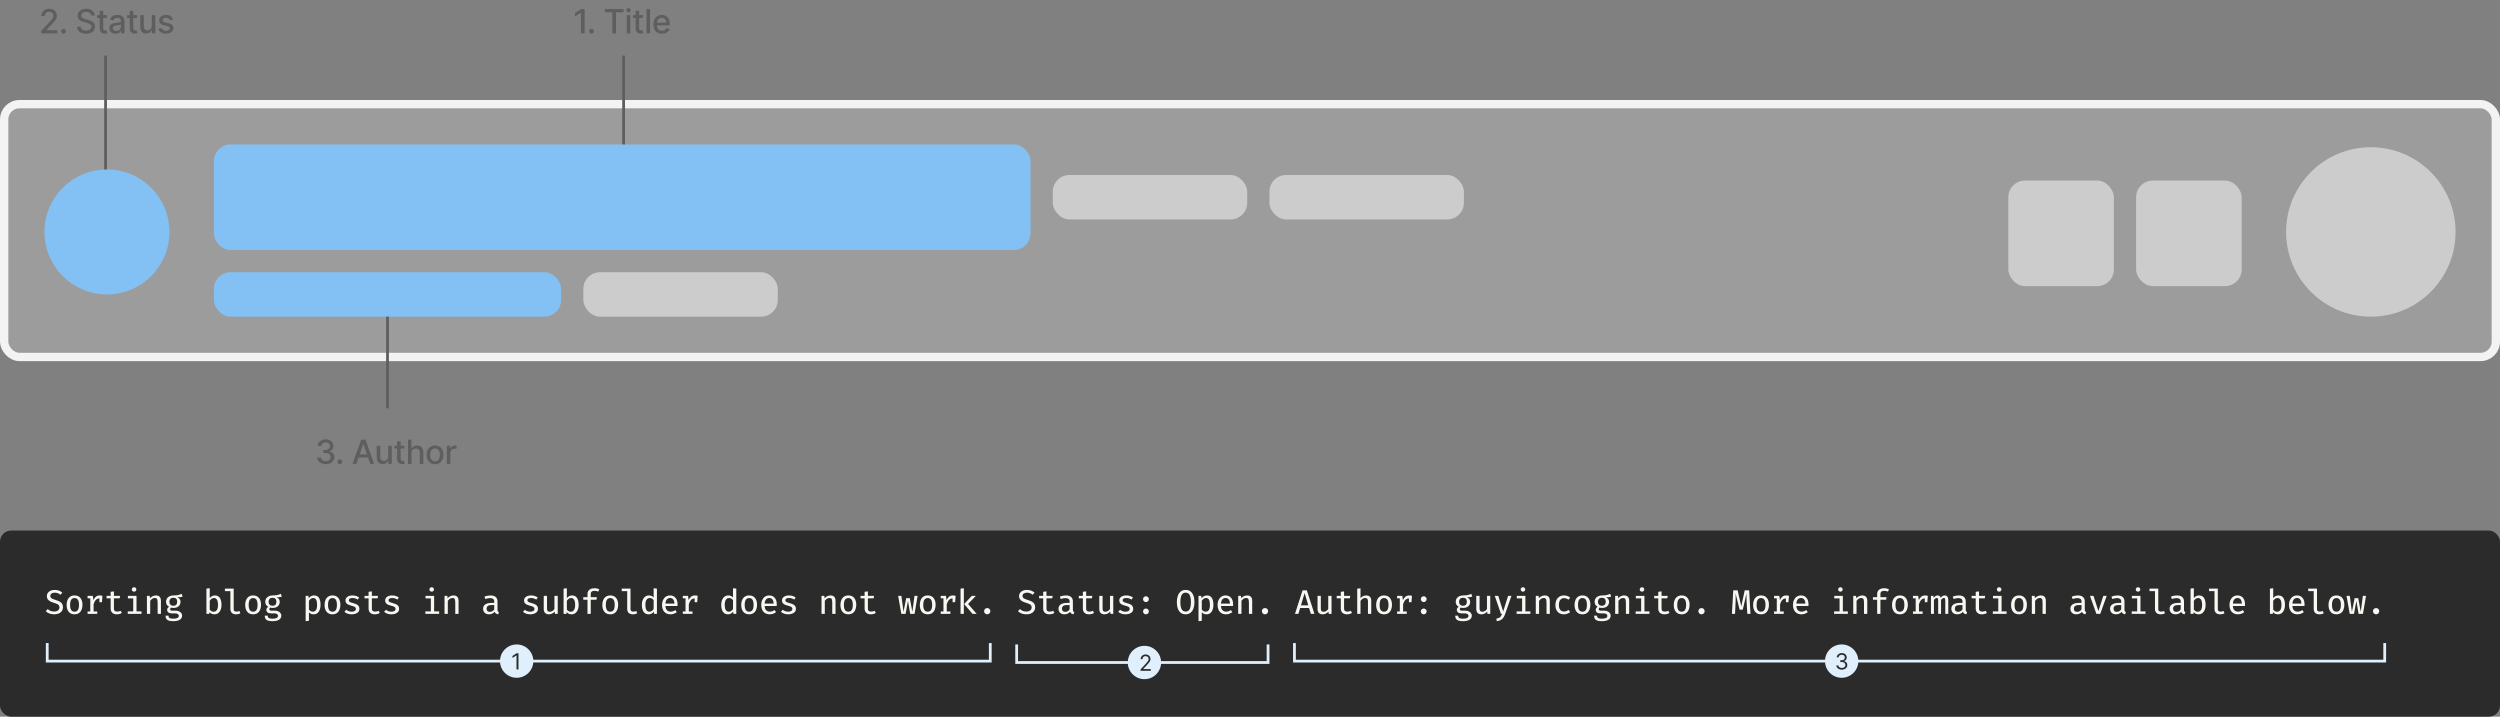 <svg width="900" height="258" viewBox="0 0 900 258" fill="none" xmlns="http://www.w3.org/2000/svg">
<rect x="0" y="0" width="900" height="258" fill="#808080" stroke="none"/>
<g clip-path="url(#clip0_1_124)">
<rect x="1.5" y="37.5" width="897" height="91" rx="5.5" fill="#F3F3F3" fill-opacity="0.25" stroke="#F3F3F3" stroke-width="3"/>
<rect x="769" y="65" width="38" height="38" rx="6" fill="#CCCCCC"/>
<rect x="723" y="65" width="38" height="38" rx="6" fill="#CCCCCC"/>
<rect x="77.5" y="52.5" width="293" height="37" rx="5.5" fill="#83C0F3" stroke="#83C0F3"/>
<rect x="379" y="63" width="70" height="16" rx="6" fill="#CCCCCC"/>
<rect x="457" y="63" width="70" height="16" rx="6" fill="#CCCCCC"/>
<rect x="77.5" y="98.5" width="124" height="15" rx="5.5" fill="#83C0F3" stroke="#83C0F3"/>
<rect x="210" y="98" width="70" height="16" rx="6" fill="#CCCCCC"/>
<circle cx="38.5" cy="83.5" r="22.5" fill="#83C0F3"/>
<circle cx="853.5" cy="83.5" r="30.5" fill="#CCCCCC"/>
<path d="M210.469 3.273V12H209.148V4.594H209.097L207.009 5.957V4.696L209.186 3.273H210.469ZM212.943 12.081C212.71 12.081 212.509 11.999 212.342 11.834C212.174 11.666 212.09 11.464 212.09 11.229C212.09 10.996 212.174 10.797 212.342 10.632C212.509 10.464 212.71 10.381 212.943 10.381C213.175 10.381 213.376 10.464 213.543 10.632C213.711 10.797 213.795 10.996 213.795 11.229C213.795 11.385 213.755 11.528 213.675 11.659C213.599 11.787 213.496 11.889 213.369 11.966C213.241 12.043 213.099 12.081 212.943 12.081ZM217.728 4.406V3.273H224.483V4.406H221.76V12H220.447V4.406H217.728ZM225.633 12V5.455H226.907V12H225.633ZM226.276 4.445C226.055 4.445 225.865 4.371 225.705 4.223C225.549 4.072 225.471 3.893 225.471 3.686C225.471 3.476 225.549 3.297 225.705 3.149C225.865 2.999 226.055 2.923 226.276 2.923C226.498 2.923 226.687 2.999 226.843 3.149C227.002 3.297 227.082 3.476 227.082 3.686C227.082 3.893 227.002 4.072 226.843 4.223C226.687 4.371 226.498 4.445 226.276 4.445ZM231.437 5.455V6.477H227.861V5.455H231.437ZM228.82 3.886H230.094V10.078C230.094 10.325 230.131 10.511 230.205 10.636C230.279 10.758 230.374 10.842 230.491 10.888C230.61 10.93 230.739 10.952 230.878 10.952C230.981 10.952 231.07 10.945 231.147 10.93C231.224 10.916 231.283 10.905 231.326 10.896L231.556 11.949C231.482 11.977 231.377 12.006 231.241 12.034C231.104 12.065 230.934 12.082 230.729 12.085C230.394 12.091 230.082 12.031 229.792 11.906C229.502 11.781 229.268 11.588 229.089 11.327C228.91 11.065 228.82 10.737 228.82 10.342V3.886ZM234.021 3.273V12H232.747V3.273H234.021ZM238.316 12.132C237.671 12.132 237.116 11.994 236.65 11.719C236.187 11.44 235.829 11.05 235.576 10.547C235.326 10.041 235.201 9.449 235.201 8.77C235.201 8.099 235.326 7.509 235.576 6.997C235.829 6.486 236.181 6.087 236.633 5.8C237.087 5.513 237.619 5.369 238.227 5.369C238.596 5.369 238.954 5.43 239.3 5.553C239.647 5.675 239.958 5.866 240.234 6.128C240.509 6.389 240.727 6.729 240.886 7.146C241.045 7.561 241.124 8.065 241.124 8.659V9.111H235.921V8.156H239.876C239.876 7.821 239.808 7.524 239.671 7.266C239.535 7.004 239.343 6.798 239.096 6.648C238.852 6.497 238.565 6.422 238.235 6.422C237.877 6.422 237.565 6.51 237.298 6.686C237.033 6.859 236.829 7.087 236.684 7.368C236.542 7.646 236.471 7.949 236.471 8.276V9.021C236.471 9.459 236.548 9.831 236.701 10.138C236.857 10.445 237.075 10.679 237.353 10.841C237.631 11 237.957 11.079 238.329 11.079C238.57 11.079 238.791 11.046 238.989 10.977C239.188 10.906 239.36 10.801 239.505 10.662C239.65 10.523 239.761 10.351 239.837 10.146L241.043 10.364C240.947 10.719 240.773 11.03 240.523 11.297C240.276 11.561 239.965 11.767 239.59 11.915C239.218 12.06 238.793 12.132 238.316 12.132Z" fill="#5E5E5E"/>
<path d="M14.876 12V11.046L17.829 7.986C18.144 7.653 18.404 7.362 18.609 7.112C18.816 6.859 18.971 6.619 19.073 6.392C19.175 6.165 19.227 5.923 19.227 5.668C19.227 5.378 19.158 5.128 19.022 4.918C18.886 4.705 18.7 4.541 18.464 4.428C18.228 4.311 17.962 4.253 17.667 4.253C17.354 4.253 17.082 4.317 16.849 4.445C16.616 4.572 16.437 4.753 16.312 4.986C16.187 5.219 16.124 5.491 16.124 5.804H14.867C14.867 5.273 14.989 4.808 15.234 4.411C15.478 4.013 15.813 3.705 16.239 3.486C16.665 3.264 17.15 3.153 17.692 3.153C18.241 3.153 18.724 3.263 19.141 3.482C19.562 3.697 19.89 3.993 20.126 4.368C20.361 4.74 20.479 5.161 20.479 5.629C20.479 5.953 20.418 6.27 20.296 6.58C20.177 6.889 19.968 7.234 19.67 7.615C19.371 7.993 18.957 8.452 18.425 8.991L16.691 10.807V10.871H20.62V12H14.876ZM22.852 12.081C22.619 12.081 22.418 11.999 22.251 11.834C22.083 11.666 21.999 11.464 21.999 11.229C21.999 10.996 22.083 10.797 22.251 10.632C22.418 10.464 22.619 10.381 22.852 10.381C23.084 10.381 23.285 10.464 23.452 10.632C23.62 10.797 23.704 10.996 23.704 11.229C23.704 11.385 23.664 11.528 23.584 11.659C23.508 11.787 23.405 11.889 23.278 11.966C23.15 12.043 23.008 12.081 22.852 12.081ZM32.828 5.565C32.782 5.162 32.595 4.849 32.265 4.628C31.936 4.403 31.521 4.291 31.021 4.291C30.663 4.291 30.354 4.348 30.092 4.462C29.831 4.572 29.628 4.726 29.483 4.922C29.341 5.115 29.27 5.335 29.27 5.582C29.27 5.79 29.318 5.969 29.415 6.119C29.514 6.27 29.643 6.396 29.802 6.499C29.964 6.598 30.137 6.682 30.322 6.75C30.507 6.815 30.684 6.869 30.855 6.912L31.707 7.134C31.986 7.202 32.271 7.294 32.564 7.411C32.856 7.527 33.128 7.68 33.378 7.871C33.628 8.061 33.829 8.297 33.983 8.578C34.139 8.859 34.217 9.196 34.217 9.588C34.217 10.082 34.089 10.521 33.834 10.905C33.581 11.288 33.213 11.591 32.73 11.812C32.25 12.034 31.669 12.145 30.987 12.145C30.334 12.145 29.768 12.041 29.291 11.834C28.814 11.626 28.44 11.332 28.17 10.952C27.9 10.568 27.751 10.114 27.723 9.588H29.044C29.069 9.903 29.172 10.166 29.351 10.376C29.532 10.584 29.764 10.739 30.045 10.841C30.329 10.94 30.64 10.99 30.979 10.99C31.351 10.99 31.682 10.932 31.971 10.815C32.264 10.696 32.494 10.531 32.662 10.321C32.829 10.108 32.913 9.859 32.913 9.575C32.913 9.317 32.839 9.105 32.691 8.94C32.547 8.776 32.349 8.639 32.099 8.531C31.852 8.423 31.572 8.328 31.26 8.246L30.229 7.964C29.53 7.774 28.976 7.494 28.567 7.125C28.16 6.756 27.957 6.267 27.957 5.659C27.957 5.156 28.093 4.717 28.366 4.342C28.639 3.967 29.008 3.676 29.474 3.469C29.94 3.259 30.466 3.153 31.051 3.153C31.642 3.153 32.163 3.257 32.615 3.464C33.069 3.672 33.427 3.957 33.689 4.321C33.95 4.682 34.086 5.097 34.098 5.565H32.828ZM38.504 5.455V6.477H34.928V5.455H38.504ZM35.887 3.886H37.161V10.078C37.161 10.325 37.198 10.511 37.272 10.636C37.346 10.758 37.441 10.842 37.558 10.888C37.677 10.93 37.806 10.952 37.946 10.952C38.048 10.952 38.137 10.945 38.214 10.93C38.291 10.916 38.35 10.905 38.393 10.896L38.623 11.949C38.549 11.977 38.444 12.006 38.308 12.034C38.171 12.065 38.001 12.082 37.796 12.085C37.461 12.091 37.149 12.031 36.859 11.906C36.569 11.781 36.335 11.588 36.156 11.327C35.977 11.065 35.887 10.737 35.887 10.342V3.886ZM41.578 12.145C41.163 12.145 40.788 12.068 40.453 11.915C40.118 11.758 39.852 11.533 39.656 11.237C39.463 10.942 39.366 10.579 39.366 10.151C39.366 9.781 39.437 9.477 39.579 9.239C39.721 9 39.913 8.811 40.155 8.672C40.396 8.533 40.666 8.428 40.964 8.357C41.263 8.286 41.567 8.232 41.876 8.195C42.268 8.149 42.587 8.112 42.831 8.084C43.075 8.053 43.253 8.003 43.364 7.935C43.474 7.866 43.53 7.756 43.53 7.602V7.572C43.53 7.2 43.425 6.912 43.214 6.707C43.007 6.503 42.697 6.401 42.285 6.401C41.856 6.401 41.518 6.496 41.271 6.686C41.027 6.874 40.858 7.082 40.764 7.312L39.567 7.04C39.709 6.642 39.916 6.321 40.189 6.077C40.464 5.83 40.781 5.651 41.139 5.54C41.497 5.426 41.873 5.369 42.268 5.369C42.53 5.369 42.807 5.401 43.099 5.463C43.395 5.523 43.67 5.634 43.926 5.795C44.184 5.957 44.396 6.189 44.561 6.49C44.726 6.788 44.808 7.176 44.808 7.653V12H43.564V11.105H43.513C43.43 11.27 43.307 11.432 43.142 11.591C42.977 11.75 42.766 11.882 42.507 11.987C42.248 12.092 41.939 12.145 41.578 12.145ZM41.855 11.122C42.207 11.122 42.508 11.053 42.758 10.913C43.011 10.774 43.203 10.592 43.334 10.368C43.467 10.141 43.534 9.898 43.534 9.639V8.795C43.489 8.841 43.4 8.884 43.27 8.923C43.142 8.96 42.996 8.993 42.831 9.021C42.666 9.047 42.506 9.071 42.349 9.094C42.193 9.114 42.062 9.131 41.957 9.145C41.71 9.176 41.484 9.229 41.28 9.303C41.078 9.376 40.916 9.483 40.794 9.622C40.675 9.759 40.615 9.94 40.615 10.168C40.615 10.483 40.731 10.722 40.964 10.883C41.197 11.043 41.494 11.122 41.855 11.122ZM49.321 5.455V6.477H45.745V5.455H49.321ZM46.704 3.886H47.978V10.078C47.978 10.325 48.015 10.511 48.089 10.636C48.163 10.758 48.258 10.842 48.375 10.888C48.494 10.93 48.623 10.952 48.762 10.952C48.865 10.952 48.954 10.945 49.031 10.93C49.108 10.916 49.167 10.905 49.21 10.896L49.44 11.949C49.366 11.977 49.261 12.006 49.125 12.034C48.988 12.065 48.818 12.082 48.613 12.085C48.278 12.091 47.965 12.031 47.676 11.906C47.386 11.781 47.152 11.588 46.973 11.327C46.794 11.065 46.704 10.737 46.704 10.342V3.886ZM54.636 9.286V5.455H55.915V12H54.662V10.867H54.594C54.443 11.216 54.202 11.507 53.869 11.74C53.54 11.97 53.129 12.085 52.638 12.085C52.217 12.085 51.845 11.993 51.521 11.808C51.2 11.621 50.947 11.344 50.763 10.977C50.581 10.611 50.49 10.158 50.49 9.618V5.455H51.764V9.464C51.764 9.911 51.888 10.266 52.135 10.53C52.382 10.794 52.703 10.926 53.098 10.926C53.337 10.926 53.574 10.867 53.81 10.747C54.048 10.628 54.246 10.447 54.402 10.206C54.561 9.964 54.639 9.658 54.636 9.286ZM62.292 7.053L61.137 7.257C61.089 7.109 61.012 6.969 60.907 6.835C60.804 6.702 60.665 6.592 60.489 6.507C60.313 6.422 60.093 6.379 59.828 6.379C59.468 6.379 59.167 6.46 58.925 6.622C58.684 6.781 58.563 6.987 58.563 7.24C58.563 7.459 58.644 7.635 58.806 7.768C58.968 7.902 59.229 8.011 59.59 8.097L60.63 8.335C61.232 8.474 61.681 8.689 61.976 8.979C62.272 9.268 62.419 9.645 62.419 10.108C62.419 10.5 62.306 10.849 62.078 11.156C61.854 11.46 61.54 11.699 61.137 11.872C60.736 12.046 60.272 12.132 59.743 12.132C59.01 12.132 58.412 11.976 57.949 11.663C57.486 11.348 57.202 10.901 57.097 10.321L58.328 10.133C58.405 10.454 58.563 10.697 58.801 10.862C59.04 11.024 59.351 11.105 59.735 11.105C60.152 11.105 60.486 11.018 60.736 10.845C60.986 10.669 61.111 10.454 61.111 10.202C61.111 9.997 61.035 9.825 60.881 9.686C60.73 9.547 60.499 9.442 60.187 9.371L59.078 9.128C58.468 8.989 58.016 8.767 57.723 8.463C57.434 8.159 57.289 7.774 57.289 7.308C57.289 6.922 57.397 6.584 57.613 6.294C57.828 6.004 58.127 5.778 58.508 5.616C58.888 5.452 59.324 5.369 59.816 5.369C60.523 5.369 61.08 5.523 61.486 5.83C61.892 6.134 62.161 6.541 62.292 7.053Z" fill="#5E5E5E"/>
<path d="M117.283 167.119C116.698 167.119 116.175 167.018 115.715 166.817C115.258 166.615 114.895 166.335 114.628 165.977C114.364 165.616 114.222 165.199 114.202 164.724H115.54C115.557 164.983 115.644 165.207 115.8 165.398C115.959 165.585 116.167 165.73 116.422 165.832C116.678 165.935 116.962 165.986 117.275 165.986C117.618 165.986 117.922 165.926 118.187 165.807C118.454 165.687 118.662 165.521 118.813 165.308C118.964 165.092 119.039 164.844 119.039 164.562C119.039 164.27 118.964 164.013 118.813 163.791C118.665 163.567 118.448 163.391 118.161 163.263C117.877 163.135 117.533 163.071 117.13 163.071H116.393V161.997H117.13C117.454 161.997 117.738 161.939 117.982 161.822C118.229 161.706 118.422 161.544 118.562 161.337C118.701 161.126 118.77 160.881 118.77 160.599C118.77 160.33 118.709 160.095 118.587 159.896C118.468 159.695 118.297 159.537 118.076 159.423C117.857 159.31 117.598 159.253 117.3 159.253C117.016 159.253 116.75 159.305 116.503 159.411C116.259 159.513 116.06 159.661 115.907 159.854C115.753 160.044 115.671 160.273 115.66 160.54H114.385C114.4 160.068 114.539 159.653 114.803 159.295C115.07 158.937 115.422 158.658 115.86 158.456C116.297 158.254 116.783 158.153 117.317 158.153C117.877 158.153 118.36 158.263 118.766 158.482C119.175 158.697 119.491 158.986 119.712 159.347C119.937 159.707 120.047 160.102 120.045 160.531C120.047 161.02 119.911 161.435 119.635 161.776C119.363 162.116 118.999 162.345 118.545 162.462V162.53C119.124 162.618 119.573 162.848 119.891 163.22C120.212 163.592 120.371 164.054 120.368 164.605C120.371 165.085 120.238 165.516 119.968 165.896C119.701 166.277 119.336 166.577 118.873 166.795C118.41 167.011 117.88 167.119 117.283 167.119ZM122.338 167.081C122.105 167.081 121.905 166.999 121.737 166.834C121.569 166.666 121.486 166.464 121.486 166.229C121.486 165.996 121.569 165.797 121.737 165.632C121.905 165.464 122.105 165.381 122.338 165.381C122.571 165.381 122.771 165.464 122.939 165.632C123.106 165.797 123.19 165.996 123.19 166.229C123.19 166.385 123.15 166.528 123.071 166.659C122.994 166.787 122.892 166.889 122.764 166.966C122.636 167.043 122.494 167.081 122.338 167.081ZM128.291 167H126.894L130.034 158.273H131.556L134.696 167H133.299L130.831 159.858H130.763L128.291 167ZM128.526 163.582H133.06V164.69H128.526V163.582ZM139.761 164.286V160.455H141.039V167H139.786V165.866H139.718C139.567 166.216 139.326 166.507 138.994 166.74C138.664 166.97 138.254 167.085 137.762 167.085C137.342 167.085 136.969 166.993 136.646 166.808C136.325 166.621 136.072 166.344 135.887 165.977C135.705 165.611 135.614 165.158 135.614 164.618V160.455H136.888V164.464C136.888 164.911 137.012 165.266 137.259 165.53C137.506 165.794 137.827 165.926 138.222 165.926C138.461 165.926 138.698 165.866 138.934 165.747C139.173 165.628 139.37 165.447 139.526 165.206C139.685 164.964 139.763 164.658 139.761 164.286ZM145.566 160.455V161.477H141.991V160.455H145.566ZM142.95 158.886H144.224V165.078C144.224 165.325 144.261 165.511 144.335 165.636C144.409 165.759 144.504 165.842 144.62 165.888C144.74 165.93 144.869 165.952 145.008 165.952C145.11 165.952 145.2 165.945 145.277 165.93C145.353 165.916 145.413 165.905 145.456 165.896L145.686 166.949C145.612 166.977 145.507 167.006 145.37 167.034C145.234 167.065 145.064 167.082 144.859 167.085C144.524 167.091 144.211 167.031 143.922 166.906C143.632 166.781 143.397 166.588 143.218 166.327C143.039 166.065 142.95 165.737 142.95 165.342V158.886ZM148.151 163.114V167H146.877V158.273H148.134V161.52H148.215C148.368 161.168 148.602 160.888 148.918 160.68C149.233 160.473 149.645 160.369 150.154 160.369C150.602 160.369 150.994 160.462 151.33 160.646C151.668 160.831 151.929 161.107 152.114 161.473C152.301 161.837 152.395 162.291 152.395 162.837V167H151.121V162.99C151.121 162.51 150.997 162.138 150.75 161.874C150.503 161.607 150.159 161.473 149.719 161.473C149.418 161.473 149.148 161.537 148.909 161.665C148.673 161.793 148.487 161.98 148.351 162.227C148.217 162.472 148.151 162.767 148.151 163.114ZM156.612 167.132C155.999 167.132 155.463 166.991 155.006 166.71C154.548 166.429 154.193 166.036 153.941 165.53C153.688 165.024 153.561 164.433 153.561 163.757C153.561 163.078 153.688 162.484 153.941 161.976C154.193 161.467 154.548 161.072 155.006 160.791C155.463 160.51 155.999 160.369 156.612 160.369C157.226 160.369 157.762 160.51 158.219 160.791C158.676 161.072 159.031 161.467 159.284 161.976C159.537 162.484 159.664 163.078 159.664 163.757C159.664 164.433 159.537 165.024 159.284 165.53C159.031 166.036 158.676 166.429 158.219 166.71C157.762 166.991 157.226 167.132 156.612 167.132ZM156.617 166.062C157.014 166.062 157.344 165.957 157.605 165.747C157.867 165.537 158.06 165.257 158.185 164.908C158.313 164.558 158.377 164.173 158.377 163.753C158.377 163.335 158.313 162.952 158.185 162.602C158.06 162.25 157.867 161.967 157.605 161.754C157.344 161.541 157.014 161.435 156.617 161.435C156.216 161.435 155.884 161.541 155.619 161.754C155.358 161.967 155.164 162.25 155.036 162.602C154.911 162.952 154.848 163.335 154.848 163.753C154.848 164.173 154.911 164.558 155.036 164.908C155.164 165.257 155.358 165.537 155.619 165.747C155.884 165.957 156.216 166.062 156.617 166.062ZM160.846 167V160.455H162.077V161.494H162.145C162.265 161.142 162.475 160.865 162.776 160.663C163.08 160.459 163.424 160.357 163.807 160.357C163.887 160.357 163.981 160.359 164.089 160.365C164.199 160.371 164.286 160.378 164.349 160.386V161.605C164.297 161.591 164.207 161.575 164.076 161.558C163.945 161.538 163.815 161.528 163.684 161.528C163.383 161.528 163.114 161.592 162.878 161.72C162.645 161.845 162.461 162.02 162.324 162.244C162.188 162.466 162.12 162.719 162.12 163.003V167H160.846Z" fill="#5E5E5E"/>
<line x1="38" y1="20" x2="38" y2="61" stroke="#5E5E5E"/>
<line x1="139.5" y1="114" x2="139.5" y2="147" stroke="#5E5E5E"/>
<line x1="224.5" y1="20" x2="224.5" y2="52" stroke="#5E5E5E"/>
<rect y="191" width="900" height="67" rx="4" fill="#2B2B2B"/>
<path d="M22.665 218.631C22.665 219.123 22.54 219.56 22.289 219.942C22.043 220.319 21.684 220.616 21.212 220.834C20.745 221.047 20.176 221.154 19.508 221.154C18.86 221.154 18.281 221.055 17.772 220.858C17.264 220.662 16.831 220.391 16.474 220.046L17.169 219.265C17.465 219.539 17.803 219.757 18.185 219.917C18.566 220.077 19.011 220.157 19.52 220.157C19.852 220.157 20.16 220.104 20.443 219.997C20.73 219.886 20.96 219.722 21.132 219.505C21.309 219.283 21.397 219.006 21.397 218.674C21.397 218.411 21.344 218.188 21.237 218.003C21.134 217.814 20.952 217.648 20.689 217.505C20.427 217.361 20.059 217.219 19.588 217.08C19.013 216.912 18.521 216.721 18.111 216.508C17.705 216.29 17.393 216.03 17.175 215.726C16.962 215.418 16.855 215.041 16.855 214.594C16.855 214.155 16.976 213.769 17.218 213.437C17.46 213.101 17.793 212.838 18.215 212.649C18.638 212.461 19.124 212.366 19.674 212.366C20.269 212.366 20.788 212.452 21.231 212.625C21.678 212.797 22.08 213.041 22.437 213.357L21.76 214.12C21.456 213.853 21.13 213.661 20.782 213.542C20.437 213.418 20.086 213.357 19.729 213.357C19.278 213.357 18.894 213.455 18.578 213.652C18.263 213.845 18.105 214.141 18.105 214.538C18.105 214.776 18.168 214.979 18.295 215.148C18.423 215.312 18.636 215.464 18.935 215.603C19.239 215.743 19.653 215.89 20.178 216.046C20.634 216.182 21.048 216.348 21.422 216.545C21.799 216.737 22.101 217 22.326 217.332C22.552 217.661 22.665 218.093 22.665 218.631ZM26.847 214.36C27.775 214.36 28.478 214.668 28.958 215.283C29.442 215.898 29.684 216.721 29.684 217.751C29.684 218.419 29.574 219.01 29.352 219.523C29.135 220.036 28.815 220.436 28.392 220.723C27.97 221.01 27.451 221.154 26.835 221.154C25.908 221.154 25.2 220.846 24.712 220.231C24.228 219.615 23.986 218.793 23.986 217.763C23.986 217.09 24.095 216.499 24.312 215.991C24.534 215.478 24.856 215.078 25.278 214.791C25.705 214.504 26.228 214.36 26.847 214.36ZM26.847 215.302C26.314 215.302 25.912 215.503 25.641 215.905C25.37 216.303 25.235 216.922 25.235 217.763C25.235 218.596 25.369 219.213 25.635 219.615C25.902 220.013 26.302 220.212 26.835 220.212C27.369 220.212 27.768 220.013 28.035 219.615C28.302 219.213 28.435 218.592 28.435 217.751C28.435 216.914 28.302 216.296 28.035 215.898C27.768 215.501 27.373 215.302 26.847 215.302ZM31.523 221V220.126H32.507V215.388H31.523V214.514H33.412L33.627 216.034C33.873 215.496 34.175 215.084 34.532 214.797C34.893 214.506 35.361 214.36 35.935 214.36C36.124 214.36 36.29 214.374 36.433 214.403C36.581 214.432 36.731 214.469 36.883 214.514L36.698 216.791H35.787V215.437H35.781C34.809 215.437 34.111 216.132 33.689 217.523V220.126H35.006V221H31.523ZM43.871 220.668C43.642 220.815 43.365 220.932 43.041 221.018C42.721 221.109 42.397 221.154 42.068 221.154C41.346 221.154 40.792 220.965 40.407 220.588C40.025 220.21 39.835 219.72 39.835 219.117V215.4H38.364V214.514H39.835V213.049L41.016 212.908V214.514H43.231L43.096 215.4H41.016V219.105C41.016 219.462 41.106 219.73 41.287 219.911C41.471 220.091 41.777 220.182 42.204 220.182C42.442 220.182 42.661 220.155 42.862 220.102C43.067 220.044 43.256 219.968 43.428 219.874L43.871 220.668ZM48.264 211.412C48.51 211.412 48.707 211.488 48.854 211.64C49.006 211.792 49.082 211.976 49.082 212.194C49.082 212.419 49.006 212.61 48.854 212.766C48.707 212.918 48.51 212.994 48.264 212.994C48.022 212.994 47.825 212.918 47.673 212.766C47.525 212.61 47.451 212.419 47.451 212.194C47.451 211.976 47.525 211.792 47.673 211.64C47.825 211.488 48.022 211.412 48.264 211.412ZM49.144 214.514V220.102H50.947V221H45.987V220.102H47.962V215.412H46.048V214.514H49.144ZM52.889 221V214.514H53.905L53.991 215.388C54.258 215.055 54.582 214.801 54.963 214.625C55.349 214.448 55.733 214.36 56.114 214.36C56.738 214.36 57.197 214.53 57.492 214.871C57.788 215.207 57.936 215.677 57.936 216.28V221H56.754V217.006C56.754 216.596 56.729 216.264 56.68 216.009C56.635 215.755 56.539 215.57 56.391 215.455C56.243 215.336 56.02 215.277 55.72 215.277C55.367 215.277 55.047 215.386 54.76 215.603C54.473 215.821 54.243 216.054 54.071 216.305V221H52.889ZM65.386 213.763L65.731 214.809C65.46 214.895 65.169 214.951 64.857 214.975C64.549 215 64.209 215.012 63.835 215.012C64.603 215.357 64.986 215.903 64.986 216.649C64.986 217.289 64.765 217.816 64.322 218.231C63.883 218.645 63.273 218.852 62.494 218.852C62.289 218.852 62.114 218.844 61.971 218.828C61.827 218.807 61.69 218.776 61.558 218.735C61.349 218.883 61.245 219.08 61.245 219.326C61.245 219.47 61.302 219.593 61.417 219.695C61.532 219.794 61.755 219.843 62.088 219.843H63.238C63.686 219.843 64.084 219.921 64.432 220.077C64.785 220.233 65.062 220.446 65.263 220.717C65.464 220.984 65.565 221.285 65.565 221.622C65.565 222.266 65.29 222.76 64.74 223.105C64.194 223.453 63.415 223.628 62.401 223.628C61.688 223.628 61.126 223.554 60.715 223.406C60.309 223.258 60.02 223.039 59.848 222.748C59.679 222.456 59.595 222.091 59.595 221.652H60.66C60.66 221.894 60.707 222.093 60.801 222.249C60.896 222.409 61.068 222.526 61.318 222.6C61.569 222.678 61.93 222.717 62.401 222.717C63.099 222.717 63.602 222.631 63.909 222.458C64.217 222.286 64.371 222.034 64.371 221.702C64.371 221.41 64.242 221.189 63.983 221.037C63.725 220.889 63.394 220.815 62.992 220.815H61.854C61.271 220.815 60.843 220.692 60.568 220.446C60.297 220.2 60.161 219.913 60.161 219.585C60.161 219.129 60.399 218.746 60.875 218.434C60.141 218.048 59.774 217.447 59.774 216.631C59.774 216.188 59.885 215.796 60.106 215.455C60.332 215.111 60.644 214.842 61.041 214.649C61.439 214.456 61.897 214.36 62.414 214.36C62.951 214.36 63.392 214.335 63.737 214.286C64.082 214.237 64.379 214.167 64.629 214.077C64.879 213.987 65.132 213.882 65.386 213.763ZM62.42 215.197C61.932 215.197 61.569 215.332 61.331 215.603C61.097 215.87 60.98 216.212 60.98 216.631C60.98 217.057 61.101 217.404 61.343 217.671C61.585 217.937 61.952 218.071 62.445 218.071C62.879 218.071 63.212 217.944 63.441 217.689C63.671 217.435 63.786 217.078 63.786 216.618C63.786 215.671 63.331 215.197 62.42 215.197ZM75.499 215.326C75.729 215.023 75.998 214.787 76.306 214.618C76.617 214.446 76.956 214.36 77.321 214.36C77.895 214.36 78.361 214.502 78.718 214.785C79.075 215.064 79.335 215.457 79.499 215.966C79.663 216.471 79.746 217.066 79.746 217.751C79.746 218.407 79.647 218.992 79.45 219.505C79.253 220.017 78.964 220.422 78.582 220.717C78.201 221.008 77.731 221.154 77.173 221.154C76.431 221.154 75.85 220.883 75.432 220.342L75.358 221H74.318V211.905L75.499 211.763V215.326ZM76.884 220.225C77.393 220.225 77.785 220.024 78.059 219.622C78.338 219.215 78.478 218.592 78.478 217.751C78.478 216.91 78.353 216.29 78.103 215.892C77.856 215.49 77.499 215.289 77.032 215.289C76.695 215.289 76.398 215.392 76.139 215.597C75.881 215.798 75.668 216.028 75.499 216.286V219.425C75.663 219.671 75.865 219.866 76.103 220.009C76.341 220.153 76.601 220.225 76.884 220.225ZM84.125 211.905V219.326C84.125 219.638 84.222 219.859 84.415 219.991C84.607 220.118 84.856 220.182 85.159 220.182C85.352 220.182 85.534 220.163 85.707 220.126C85.883 220.085 86.056 220.03 86.224 219.96L86.531 220.803C86.351 220.897 86.125 220.979 85.855 221.049C85.584 221.119 85.278 221.154 84.938 221.154C84.326 221.154 83.84 220.984 83.479 220.643C83.122 220.303 82.944 219.835 82.944 219.24V212.803H80.968V211.905H84.125ZM91.133 214.36C92.06 214.36 92.763 214.668 93.243 215.283C93.728 215.898 93.97 216.721 93.97 217.751C93.97 218.419 93.859 219.01 93.637 219.523C93.42 220.036 93.1 220.436 92.677 220.723C92.255 221.01 91.736 221.154 91.12 221.154C90.193 221.154 89.486 220.846 88.997 220.231C88.513 219.615 88.271 218.793 88.271 217.763C88.271 217.09 88.38 216.499 88.597 215.991C88.819 215.478 89.141 215.078 89.564 214.791C89.99 214.504 90.513 214.36 91.133 214.36ZM91.133 215.302C90.599 215.302 90.197 215.503 89.927 215.905C89.656 216.303 89.52 216.922 89.52 217.763C89.52 218.596 89.654 219.213 89.92 219.615C90.187 220.013 90.587 220.212 91.12 220.212C91.654 220.212 92.054 220.013 92.32 219.615C92.587 219.213 92.72 218.592 92.72 217.751C92.72 216.914 92.587 216.296 92.32 215.898C92.054 215.501 91.658 215.302 91.133 215.302ZM101.1 213.763L101.445 214.809C101.174 214.895 100.883 214.951 100.571 214.975C100.263 215 99.923 215.012 99.549 215.012C100.317 215.357 100.7 215.903 100.7 216.649C100.7 217.289 100.479 217.816 100.036 218.231C99.597 218.645 98.987 218.852 98.208 218.852C98.003 218.852 97.828 218.844 97.685 218.828C97.541 218.807 97.404 218.776 97.272 218.735C97.063 218.883 96.959 219.08 96.959 219.326C96.959 219.47 97.016 219.593 97.131 219.695C97.246 219.794 97.469 219.843 97.802 219.843H98.953C99.4 219.843 99.798 219.921 100.146 220.077C100.499 220.233 100.776 220.446 100.977 220.717C101.178 220.984 101.279 221.285 101.279 221.622C101.279 222.266 101.004 222.76 100.454 223.105C99.908 223.453 99.129 223.628 98.116 223.628C97.402 223.628 96.84 223.554 96.429 223.406C96.023 223.258 95.734 223.039 95.562 222.748C95.394 222.456 95.309 222.091 95.309 221.652H96.374C96.374 221.894 96.421 222.093 96.516 222.249C96.61 222.409 96.782 222.526 97.032 222.6C97.283 222.678 97.644 222.717 98.116 222.717C98.813 222.717 99.316 222.631 99.623 222.458C99.931 222.286 100.085 222.034 100.085 221.702C100.085 221.41 99.956 221.189 99.697 221.037C99.439 220.889 99.108 220.815 98.706 220.815H97.568C96.985 220.815 96.557 220.692 96.282 220.446C96.011 220.2 95.876 219.913 95.876 219.585C95.876 219.129 96.114 218.746 96.589 218.434C95.855 218.048 95.488 217.447 95.488 216.631C95.488 216.188 95.599 215.796 95.82 215.455C96.046 215.111 96.358 214.842 96.756 214.649C97.153 214.456 97.611 214.36 98.128 214.36C98.665 214.36 99.106 214.335 99.451 214.286C99.796 214.237 100.093 214.167 100.343 214.077C100.594 213.987 100.846 213.882 101.1 213.763ZM98.134 215.197C97.646 215.197 97.283 215.332 97.045 215.603C96.811 215.87 96.694 216.212 96.694 216.631C96.694 217.057 96.815 217.404 97.057 217.671C97.299 217.937 97.666 218.071 98.159 218.071C98.594 218.071 98.926 217.944 99.156 217.689C99.385 217.435 99.5 217.078 99.5 216.618C99.5 215.671 99.045 215.197 98.134 215.197ZM113.047 214.36C113.622 214.36 114.081 214.502 114.426 214.785C114.77 215.064 115.019 215.457 115.17 215.966C115.322 216.471 115.398 217.066 115.398 217.751C115.398 218.407 115.306 218.992 115.121 219.505C114.937 220.017 114.66 220.422 114.29 220.717C113.921 221.008 113.458 221.154 112.9 221.154C112.202 221.154 111.64 220.908 111.213 220.415V223.486L110.032 223.628V214.514H111.047L111.133 215.388C111.634 214.703 112.272 214.36 113.047 214.36ZM112.746 215.289C112.409 215.289 112.112 215.392 111.853 215.597C111.595 215.798 111.382 216.028 111.213 216.286V219.425C111.378 219.667 111.579 219.857 111.817 219.997C112.055 220.132 112.319 220.2 112.61 220.2C113.119 220.2 113.503 220.003 113.761 219.609C114.02 219.211 114.149 218.592 114.149 217.751C114.149 216.91 114.034 216.29 113.804 215.892C113.575 215.49 113.222 215.289 112.746 215.289ZM119.704 214.36C120.631 214.36 121.335 214.668 121.815 215.283C122.299 215.898 122.541 216.721 122.541 217.751C122.541 218.419 122.43 219.01 122.209 219.523C121.991 220.036 121.671 220.436 121.249 220.723C120.826 221.01 120.307 221.154 119.692 221.154C118.765 221.154 118.057 220.846 117.569 220.231C117.085 219.615 116.842 218.793 116.842 217.763C116.842 217.09 116.951 216.499 117.169 215.991C117.39 215.478 117.712 215.078 118.135 214.791C118.561 214.504 119.085 214.36 119.704 214.36ZM119.704 215.302C119.171 215.302 118.769 215.503 118.498 215.905C118.227 216.303 118.092 216.922 118.092 217.763C118.092 218.596 118.225 219.213 118.492 219.615C118.758 220.013 119.158 220.212 119.692 220.212C120.225 220.212 120.625 220.013 120.892 219.615C121.158 219.213 121.292 218.592 121.292 217.751C121.292 216.914 121.158 216.296 120.892 215.898C120.625 215.501 120.229 215.302 119.704 215.302ZM126.588 220.212C127.06 220.212 127.431 220.126 127.702 219.954C127.977 219.782 128.114 219.548 128.114 219.252C128.114 219.064 128.078 218.904 128.004 218.772C127.934 218.637 127.786 218.514 127.561 218.403C127.339 218.288 127.003 218.173 126.551 218.058C126.108 217.948 125.723 217.818 125.394 217.671C125.07 217.523 124.818 217.33 124.638 217.092C124.461 216.854 124.373 216.547 124.373 216.169C124.373 215.619 124.603 215.181 125.062 214.852C125.522 214.524 126.131 214.36 126.89 214.36C127.423 214.36 127.887 214.432 128.281 214.575C128.674 214.715 129.011 214.887 129.29 215.092L128.785 215.862C128.535 215.697 128.26 215.562 127.961 215.455C127.665 215.345 127.317 215.289 126.914 215.289C126.434 215.289 126.092 215.363 125.887 215.511C125.686 215.654 125.585 215.845 125.585 216.083C125.585 216.264 125.634 216.413 125.733 216.532C125.836 216.647 126.01 216.754 126.256 216.852C126.502 216.947 126.843 217.053 127.278 217.172C127.7 217.287 128.069 217.423 128.385 217.578C128.701 217.734 128.945 217.939 129.118 218.194C129.294 218.444 129.382 218.774 129.382 219.185C129.382 219.648 129.249 220.026 128.982 220.317C128.716 220.604 128.369 220.815 127.942 220.951C127.52 221.086 127.068 221.154 126.588 221.154C125.998 221.154 125.489 221.068 125.062 220.895C124.64 220.723 124.285 220.512 123.998 220.262L124.65 219.511C124.9 219.72 125.189 219.89 125.518 220.022C125.85 220.149 126.207 220.212 126.588 220.212ZM136.728 220.668C136.498 220.815 136.221 220.932 135.897 221.018C135.577 221.109 135.253 221.154 134.925 221.154C134.203 221.154 133.649 220.965 133.263 220.588C132.882 220.21 132.691 219.72 132.691 219.117V215.4H131.22V214.514H132.691V213.049L133.873 212.908V214.514H136.088L135.953 215.4H133.873V219.105C133.873 219.462 133.963 219.73 134.143 219.911C134.328 220.091 134.634 220.182 135.06 220.182C135.298 220.182 135.518 220.155 135.719 220.102C135.924 220.044 136.113 219.968 136.285 219.874L136.728 220.668ZM140.874 220.212C141.346 220.212 141.717 220.126 141.988 219.954C142.263 219.782 142.4 219.548 142.4 219.252C142.4 219.064 142.363 218.904 142.289 218.772C142.22 218.637 142.072 218.514 141.846 218.403C141.625 218.288 141.288 218.173 140.837 218.058C140.394 217.948 140.008 217.818 139.68 217.671C139.356 217.523 139.104 217.33 138.923 217.092C138.747 216.854 138.659 216.547 138.659 216.169C138.659 215.619 138.888 215.181 139.348 214.852C139.807 214.524 140.417 214.36 141.176 214.36C141.709 214.36 142.172 214.432 142.566 214.575C142.96 214.715 143.297 214.887 143.576 215.092L143.071 215.862C142.821 215.697 142.546 215.562 142.246 215.455C141.951 215.345 141.602 215.289 141.2 215.289C140.72 215.289 140.378 215.363 140.172 215.511C139.971 215.654 139.871 215.845 139.871 216.083C139.871 216.264 139.92 216.413 140.019 216.532C140.121 216.647 140.296 216.754 140.542 216.852C140.788 216.947 141.128 217.053 141.563 217.172C141.986 217.287 142.355 217.423 142.671 217.578C142.987 217.734 143.231 217.939 143.403 218.194C143.58 218.444 143.668 218.774 143.668 219.185C143.668 219.648 143.534 220.026 143.268 220.317C143.001 220.604 142.654 220.815 142.228 220.951C141.805 221.086 141.354 221.154 140.874 221.154C140.283 221.154 139.774 221.068 139.348 220.895C138.925 220.723 138.57 220.512 138.283 220.262L138.936 219.511C139.186 219.72 139.475 219.89 139.803 220.022C140.136 220.149 140.492 220.212 140.874 220.212ZM155.406 211.412C155.652 211.412 155.849 211.488 155.997 211.64C156.148 211.792 156.224 211.976 156.224 212.194C156.224 212.419 156.148 212.61 155.997 212.766C155.849 212.918 155.652 212.994 155.406 212.994C155.164 212.994 154.967 212.918 154.815 212.766C154.667 212.61 154.593 212.419 154.593 212.194C154.593 211.976 154.667 211.792 154.815 211.64C154.967 211.488 155.164 211.412 155.406 211.412ZM156.286 214.514V220.102H158.089V221H153.129V220.102H155.104V215.412H153.19V214.514H156.286ZM160.032 221V214.514H161.047L161.133 215.388C161.4 215.055 161.724 214.801 162.105 214.625C162.491 214.448 162.875 214.36 163.256 214.36C163.88 214.36 164.339 214.53 164.635 214.871C164.93 215.207 165.078 215.677 165.078 216.28V221H163.896V217.006C163.896 216.596 163.872 216.264 163.822 216.009C163.777 215.755 163.681 215.57 163.533 215.455C163.385 215.336 163.162 215.277 162.862 215.277C162.51 215.277 162.19 215.386 161.902 215.603C161.615 215.821 161.385 216.054 161.213 216.305V221H160.032ZM179.099 219.511C179.099 219.769 179.14 219.958 179.222 220.077C179.304 220.192 179.433 220.278 179.61 220.335L179.333 221.148C179.037 221.111 178.779 221.023 178.557 220.883C178.34 220.744 178.18 220.53 178.077 220.243C177.843 220.547 177.548 220.774 177.191 220.926C176.834 221.078 176.446 221.154 176.028 221.154C175.376 221.154 174.861 220.969 174.483 220.6C174.106 220.231 173.917 219.745 173.917 219.142C173.917 218.469 174.18 217.952 174.705 217.591C175.234 217.226 175.993 217.043 176.982 217.043H177.923V216.551C177.923 216.104 177.79 215.786 177.523 215.597C177.261 215.408 176.894 215.314 176.422 215.314C176.204 215.314 175.948 215.341 175.653 215.394C175.361 215.447 175.05 215.531 174.717 215.646L174.416 214.785C174.814 214.633 175.197 214.524 175.566 214.458C175.936 214.393 176.28 214.36 176.6 214.36C177.433 214.36 178.057 214.551 178.471 214.932C178.89 215.314 179.099 215.833 179.099 216.489V219.511ZM176.36 220.268C176.66 220.268 176.949 220.19 177.228 220.034C177.511 219.878 177.743 219.661 177.923 219.382V217.812H177.062C176.377 217.812 175.891 217.929 175.603 218.163C175.316 218.393 175.173 218.709 175.173 219.111C175.173 219.882 175.569 220.268 176.36 220.268ZM190.874 220.212C191.345 220.212 191.717 220.126 191.988 219.954C192.262 219.782 192.4 219.548 192.4 219.252C192.4 219.064 192.363 218.904 192.289 218.772C192.219 218.637 192.072 218.514 191.846 218.403C191.624 218.288 191.288 218.173 190.837 218.058C190.394 217.948 190.008 217.818 189.68 217.671C189.356 217.523 189.103 217.33 188.923 217.092C188.746 216.854 188.658 216.547 188.658 216.169C188.658 215.619 188.888 215.181 189.348 214.852C189.807 214.524 190.416 214.36 191.175 214.36C191.709 214.36 192.172 214.432 192.566 214.575C192.96 214.715 193.296 214.887 193.575 215.092L193.071 215.862C192.82 215.697 192.545 215.562 192.246 215.455C191.951 215.345 191.602 215.289 191.2 215.289C190.72 215.289 190.377 215.363 190.172 215.511C189.971 215.654 189.871 215.845 189.871 216.083C189.871 216.264 189.92 216.413 190.018 216.532C190.121 216.647 190.295 216.754 190.541 216.852C190.788 216.947 191.128 217.053 191.563 217.172C191.985 217.287 192.355 217.423 192.671 217.578C192.986 217.734 193.231 217.939 193.403 218.194C193.579 218.444 193.668 218.774 193.668 219.185C193.668 219.648 193.534 220.026 193.268 220.317C193.001 220.604 192.654 220.815 192.228 220.951C191.805 221.086 191.354 221.154 190.874 221.154C190.283 221.154 189.774 221.068 189.348 220.895C188.925 220.723 188.57 220.512 188.283 220.262L188.935 219.511C189.185 219.72 189.475 219.89 189.803 220.022C190.135 220.149 190.492 220.212 190.874 220.212ZM196.927 214.514V219.08C196.927 219.49 197.009 219.786 197.173 219.966C197.342 220.143 197.6 220.231 197.949 220.231C198.277 220.231 198.591 220.134 198.89 219.942C199.194 219.749 199.43 219.519 199.598 219.252V214.514H200.78V221H199.764L199.678 220.145C199.428 220.473 199.116 220.723 198.743 220.895C198.373 221.068 197.998 221.154 197.616 221.154C196.989 221.154 196.519 220.984 196.207 220.643C195.9 220.303 195.746 219.831 195.746 219.228V214.514H196.927ZM204.07 215.326C204.3 215.023 204.569 214.787 204.876 214.618C205.188 214.446 205.526 214.36 205.892 214.36C206.466 214.36 206.932 214.502 207.289 214.785C207.645 215.064 207.906 215.457 208.07 215.966C208.234 216.471 208.316 217.066 208.316 217.751C208.316 218.407 208.218 218.992 208.021 219.505C207.824 220.017 207.535 220.422 207.153 220.717C206.772 221.008 206.302 221.154 205.744 221.154C205.001 221.154 204.421 220.883 204.002 220.342L203.929 221H202.889V211.905L204.07 211.763V215.326ZM205.455 220.225C205.963 220.225 206.355 220.024 206.63 219.622C206.909 219.215 207.049 218.592 207.049 217.751C207.049 216.91 206.923 216.29 206.673 215.892C206.427 215.49 206.07 215.289 205.602 215.289C205.266 215.289 204.969 215.392 204.71 215.597C204.452 215.798 204.238 216.028 204.07 216.286V219.425C204.234 219.671 204.435 219.866 204.673 220.009C204.911 220.153 205.172 220.225 205.455 220.225ZM213.914 211.763C214.284 211.763 214.616 211.796 214.911 211.862C215.207 211.923 215.486 212.011 215.748 212.126L215.379 212.975C215.17 212.881 214.946 212.813 214.708 212.772C214.474 212.727 214.234 212.705 213.988 212.705C213.11 212.705 212.671 213.055 212.671 213.757V215H214.862L214.733 215.898H212.671V221H211.496V215.898H209.976V215H211.496V213.763C211.496 213.361 211.599 213.01 211.804 212.711C212.013 212.411 212.298 212.179 212.659 212.015C213.024 211.847 213.443 211.763 213.914 211.763ZM219.703 214.36C220.631 214.36 221.334 214.668 221.814 215.283C222.298 215.898 222.54 216.721 222.54 217.751C222.54 218.419 222.43 219.01 222.208 219.523C221.991 220.036 221.671 220.436 221.248 220.723C220.825 221.01 220.306 221.154 219.691 221.154C218.764 221.154 218.056 220.846 217.568 220.231C217.084 219.615 216.842 218.793 216.842 217.763C216.842 217.09 216.951 216.499 217.168 215.991C217.39 215.478 217.712 215.078 218.134 214.791C218.561 214.504 219.084 214.36 219.703 214.36ZM219.703 215.302C219.17 215.302 218.768 215.503 218.497 215.905C218.226 216.303 218.091 216.922 218.091 217.763C218.091 218.596 218.224 219.213 218.491 219.615C218.758 220.013 219.158 220.212 219.691 220.212C220.224 220.212 220.624 220.013 220.891 219.615C221.158 219.213 221.291 218.592 221.291 217.751C221.291 216.914 221.158 216.296 220.891 215.898C220.624 215.501 220.228 215.302 219.703 215.302ZM226.982 211.905V219.326C226.982 219.638 227.078 219.859 227.271 219.991C227.464 220.118 227.712 220.182 228.015 220.182C228.208 220.182 228.391 220.163 228.563 220.126C228.74 220.085 228.912 220.03 229.08 219.96L229.388 220.803C229.207 220.897 228.982 220.979 228.711 221.049C228.44 221.119 228.134 221.154 227.794 221.154C227.183 221.154 226.696 220.984 226.335 220.643C225.978 220.303 225.8 219.835 225.8 219.24V212.803H223.825V211.905H226.982ZM235.312 211.763L236.494 211.905V221H235.454L235.355 220.169C234.896 220.826 234.284 221.154 233.521 221.154C232.963 221.154 232.502 221.012 232.137 220.729C231.776 220.442 231.507 220.044 231.331 219.535C231.154 219.027 231.066 218.436 231.066 217.763C231.066 217.107 231.166 216.524 231.367 216.015C231.573 215.503 231.864 215.098 232.241 214.803C232.623 214.508 233.082 214.36 233.62 214.36C234.317 214.36 234.881 214.606 235.312 215.098V211.763ZM233.927 215.289C233.419 215.289 233.025 215.492 232.746 215.898C232.471 216.305 232.334 216.926 232.334 217.763C232.334 218.596 232.459 219.213 232.709 219.615C232.963 220.017 233.328 220.218 233.804 220.218C234.145 220.218 234.438 220.122 234.684 219.929C234.935 219.732 235.144 219.503 235.312 219.24V216.071C235.144 215.825 234.941 215.634 234.703 215.498C234.469 215.359 234.211 215.289 233.927 215.289ZM239.556 218.157C239.589 218.871 239.782 219.39 240.135 219.714C240.492 220.038 240.914 220.2 241.403 220.2C241.727 220.2 242.024 220.151 242.295 220.052C242.566 219.954 242.841 219.81 243.119 219.622L243.655 220.366C243.351 220.608 243.001 220.801 242.603 220.945C242.205 221.084 241.792 221.154 241.366 221.154C240.717 221.154 240.166 221.012 239.71 220.729C239.259 220.442 238.914 220.044 238.676 219.535C238.443 219.027 238.326 218.436 238.326 217.763C238.326 217.111 238.443 216.528 238.676 216.015C238.914 215.503 239.249 215.098 239.679 214.803C240.11 214.508 240.623 214.36 241.218 214.36C242.055 214.36 242.713 214.647 243.193 215.222C243.677 215.792 243.919 216.573 243.919 217.566C243.919 217.677 243.917 217.784 243.913 217.886C243.909 217.989 243.903 218.079 243.895 218.157H239.556ZM241.23 215.283C240.767 215.283 240.383 215.447 240.079 215.775C239.776 216.104 239.602 216.61 239.556 217.295H242.781C242.769 216.639 242.625 216.141 242.35 215.8C242.079 215.455 241.706 215.283 241.23 215.283ZM245.807 221V220.126H246.792V215.388H245.807V214.514H247.696L247.912 216.034C248.158 215.496 248.459 215.084 248.816 214.797C249.177 214.506 249.645 214.36 250.219 214.36C250.408 214.36 250.574 214.374 250.718 214.403C250.865 214.432 251.015 214.469 251.167 214.514L250.982 216.791H250.072V215.437H250.065C249.093 215.437 248.396 216.132 247.973 217.523V220.126H249.29V221H245.807ZM263.883 211.763L265.065 211.905V221H264.025L263.926 220.169C263.467 220.826 262.856 221.154 262.093 221.154C261.535 221.154 261.073 221.012 260.708 220.729C260.347 220.442 260.078 220.044 259.902 219.535C259.725 219.027 259.637 218.436 259.637 217.763C259.637 217.107 259.738 216.524 259.939 216.015C260.144 215.503 260.435 215.098 260.813 214.803C261.194 214.508 261.654 214.36 262.191 214.36C262.888 214.36 263.453 214.606 263.883 215.098V211.763ZM262.499 215.289C261.99 215.289 261.596 215.492 261.317 215.898C261.042 216.305 260.905 216.926 260.905 217.763C260.905 218.596 261.03 219.213 261.28 219.615C261.535 220.017 261.9 220.218 262.376 220.218C262.716 220.218 263.009 220.122 263.256 219.929C263.506 219.732 263.715 219.503 263.883 219.24V216.071C263.715 215.825 263.512 215.634 263.274 215.498C263.04 215.359 262.782 215.289 262.499 215.289ZM269.703 214.36C270.63 214.36 271.334 214.668 271.814 215.283C272.298 215.898 272.54 216.721 272.54 217.751C272.54 218.419 272.429 219.01 272.208 219.523C271.99 220.036 271.67 220.436 271.248 220.723C270.825 221.01 270.306 221.154 269.691 221.154C268.764 221.154 268.056 220.846 267.568 220.231C267.084 219.615 266.842 218.793 266.842 217.763C266.842 217.09 266.95 216.499 267.168 215.991C267.389 215.478 267.711 215.078 268.134 214.791C268.56 214.504 269.084 214.36 269.703 214.36ZM269.703 215.302C269.17 215.302 268.768 215.503 268.497 215.905C268.226 216.303 268.091 216.922 268.091 217.763C268.091 218.596 268.224 219.213 268.491 219.615C268.757 220.013 269.157 220.212 269.691 220.212C270.224 220.212 270.624 220.013 270.891 219.615C271.157 219.213 271.291 218.592 271.291 217.751C271.291 216.914 271.157 216.296 270.891 215.898C270.624 215.501 270.228 215.302 269.703 215.302ZM275.27 218.157C275.303 218.871 275.496 219.39 275.849 219.714C276.206 220.038 276.628 220.2 277.117 220.2C277.441 220.2 277.738 220.151 278.009 220.052C278.28 219.954 278.555 219.81 278.834 219.622L279.369 220.366C279.065 220.608 278.715 220.801 278.317 220.945C277.919 221.084 277.506 221.154 277.08 221.154C276.431 221.154 275.88 221.012 275.424 220.729C274.973 220.442 274.628 220.044 274.39 219.535C274.157 219.027 274.04 218.436 274.04 217.763C274.04 217.111 274.157 216.528 274.39 216.015C274.628 215.503 274.963 215.098 275.394 214.803C275.824 214.508 276.337 214.36 276.932 214.36C277.769 214.36 278.427 214.647 278.907 215.222C279.391 215.792 279.634 216.573 279.634 217.566C279.634 217.677 279.631 217.784 279.627 217.886C279.623 217.989 279.617 218.079 279.609 218.157H275.27ZM276.944 215.283C276.481 215.283 276.097 215.447 275.794 215.775C275.49 216.104 275.316 216.61 275.27 217.295H278.495C278.483 216.639 278.339 216.141 278.064 215.8C277.794 215.455 277.42 215.283 276.944 215.283ZM283.73 220.212C284.202 220.212 284.573 220.126 284.844 219.954C285.119 219.782 285.256 219.548 285.256 219.252C285.256 219.064 285.219 218.904 285.146 218.772C285.076 218.637 284.928 218.514 284.703 218.403C284.481 218.288 284.145 218.173 283.693 218.058C283.25 217.948 282.865 217.818 282.536 217.671C282.212 217.523 281.96 217.33 281.779 217.092C281.603 216.854 281.515 216.547 281.515 216.169C281.515 215.619 281.745 215.181 282.204 214.852C282.664 214.524 283.273 214.36 284.032 214.36C284.565 214.36 285.029 214.432 285.423 214.575C285.816 214.715 286.153 214.887 286.432 215.092L285.927 215.862C285.677 215.697 285.402 215.562 285.103 215.455C284.807 215.345 284.458 215.289 284.056 215.289C283.576 215.289 283.234 215.363 283.029 215.511C282.828 215.654 282.727 215.845 282.727 216.083C282.727 216.264 282.776 216.413 282.875 216.532C282.977 216.647 283.152 216.754 283.398 216.852C283.644 216.947 283.985 217.053 284.419 217.172C284.842 217.287 285.211 217.423 285.527 217.578C285.843 217.734 286.087 217.939 286.259 218.194C286.436 218.444 286.524 218.774 286.524 219.185C286.524 219.648 286.391 220.026 286.124 220.317C285.857 220.604 285.511 220.815 285.084 220.951C284.661 221.086 284.21 221.154 283.73 221.154C283.139 221.154 282.631 221.068 282.204 220.895C281.781 220.723 281.427 220.512 281.139 220.262L281.792 219.511C282.042 219.72 282.331 219.89 282.659 220.022C282.992 220.149 283.349 220.212 283.73 220.212ZM295.745 221V214.514H296.76L296.847 215.388C297.113 215.055 297.437 214.801 297.819 214.625C298.205 214.448 298.588 214.36 298.97 214.36C299.593 214.36 300.053 214.53 300.348 214.871C300.644 215.207 300.791 215.677 300.791 216.28V221H299.61V217.006C299.61 216.596 299.585 216.264 299.536 216.009C299.491 215.755 299.394 215.57 299.247 215.455C299.099 215.336 298.875 215.277 298.576 215.277C298.223 215.277 297.903 215.386 297.616 215.603C297.329 215.821 297.099 216.054 296.927 216.305V221H295.745ZM305.417 214.36C306.344 214.36 307.048 214.668 307.528 215.283C308.012 215.898 308.254 216.721 308.254 217.751C308.254 218.419 308.143 219.01 307.922 219.523C307.704 220.036 307.384 220.436 306.962 220.723C306.539 221.01 306.02 221.154 305.405 221.154C304.478 221.154 303.77 220.846 303.282 220.231C302.798 219.615 302.556 218.793 302.556 217.763C302.556 217.09 302.664 216.499 302.882 215.991C303.103 215.478 303.425 215.078 303.848 214.791C304.275 214.504 304.798 214.36 305.417 214.36ZM305.417 215.302C304.884 215.302 304.482 215.503 304.211 215.905C303.94 216.303 303.805 216.922 303.805 217.763C303.805 218.596 303.938 219.213 304.205 219.615C304.471 220.013 304.871 220.212 305.405 220.212C305.938 220.212 306.338 220.013 306.605 219.615C306.871 219.213 307.005 218.592 307.005 217.751C307.005 216.914 306.871 216.296 306.605 215.898C306.338 215.501 305.942 215.302 305.417 215.302ZM315.298 220.668C315.069 220.815 314.792 220.932 314.468 221.018C314.148 221.109 313.824 221.154 313.495 221.154C312.773 221.154 312.219 220.965 311.834 220.588C311.452 220.21 311.261 219.72 311.261 219.117V215.4H309.791V214.514H311.261V213.049L312.443 212.908V214.514H314.658L314.523 215.4H312.443V219.105C312.443 219.462 312.533 219.73 312.714 219.911C312.898 220.091 313.204 220.182 313.631 220.182C313.869 220.182 314.088 220.155 314.289 220.102C314.494 220.044 314.683 219.968 314.855 219.874L315.298 220.668ZM329.239 221H327.664L326.87 216.305L326.015 221H324.476L323.326 214.514H324.501L325.264 220.268L326.242 215.338H327.535L328.452 220.268L329.215 214.514H330.341L329.239 221ZM333.988 214.36C334.916 214.36 335.619 214.668 336.099 215.283C336.583 215.898 336.825 216.721 336.825 217.751C336.825 218.419 336.715 219.01 336.493 219.523C336.276 220.036 335.956 220.436 335.533 220.723C335.11 221.01 334.591 221.154 333.976 221.154C333.049 221.154 332.341 220.846 331.853 220.231C331.369 219.615 331.127 218.793 331.127 217.763C331.127 217.09 331.236 216.499 331.453 215.991C331.675 215.478 331.997 215.078 332.419 214.791C332.846 214.504 333.369 214.36 333.988 214.36ZM333.988 215.302C333.455 215.302 333.053 215.503 332.782 215.905C332.511 216.303 332.376 216.922 332.376 217.763C332.376 218.596 332.509 219.213 332.776 219.615C333.043 220.013 333.443 220.212 333.976 220.212C334.509 220.212 334.909 220.013 335.176 219.615C335.443 219.213 335.576 218.592 335.576 217.751C335.576 216.914 335.443 216.296 335.176 215.898C334.909 215.501 334.513 215.302 333.988 215.302ZM338.663 221V220.126H339.648V215.388H338.663V214.514H340.553L340.768 216.034C341.014 215.496 341.316 215.084 341.673 214.797C342.034 214.506 342.501 214.36 343.076 214.36C343.265 214.36 343.431 214.374 343.574 214.403C343.722 214.432 343.872 214.469 344.023 214.514L343.839 216.791H342.928V215.437H342.922C341.95 215.437 341.252 216.132 340.83 217.523V220.126H342.147V221H338.663ZM346.982 211.763V221H345.8V211.905L346.982 211.763ZM351.302 214.514L348.508 217.425L351.609 221H350.114L347.092 217.455L349.843 214.514H351.302ZM354.272 220.015C354.272 219.704 354.379 219.439 354.592 219.222C354.81 219.004 355.076 218.895 355.392 218.895C355.716 218.895 355.987 219.004 356.204 219.222C356.422 219.439 356.531 219.704 356.531 220.015C356.531 220.331 356.422 220.6 356.204 220.822C355.987 221.043 355.716 221.154 355.392 221.154C355.076 221.154 354.81 221.043 354.592 220.822C354.379 220.6 354.272 220.331 354.272 220.015ZM372.662 218.631C372.662 219.123 372.537 219.56 372.287 219.942C372.041 220.319 371.682 220.616 371.21 220.834C370.742 221.047 370.174 221.154 369.505 221.154C368.857 221.154 368.279 221.055 367.77 220.858C367.261 220.662 366.829 220.391 366.472 220.046L367.167 219.265C367.462 219.539 367.801 219.757 368.182 219.917C368.564 220.077 369.009 220.157 369.518 220.157C369.85 220.157 370.158 220.104 370.441 219.997C370.728 219.886 370.958 219.722 371.13 219.505C371.307 219.283 371.395 219.006 371.395 218.674C371.395 218.411 371.341 218.188 371.235 218.003C371.132 217.814 370.95 217.648 370.687 217.505C370.424 217.361 370.057 217.219 369.585 217.08C369.011 216.912 368.519 216.721 368.109 216.508C367.702 216.29 367.391 216.03 367.173 215.726C366.96 215.418 366.853 215.041 366.853 214.594C366.853 214.155 366.974 213.769 367.216 213.437C367.458 213.101 367.791 212.838 368.213 212.649C368.636 212.461 369.122 212.366 369.672 212.366C370.267 212.366 370.785 212.452 371.229 212.625C371.676 212.797 372.078 213.041 372.435 213.357L371.758 214.12C371.454 213.853 371.128 213.661 370.779 213.542C370.435 213.418 370.084 213.357 369.727 213.357C369.276 213.357 368.892 213.455 368.576 213.652C368.26 213.845 368.102 214.141 368.102 214.538C368.102 214.776 368.166 214.979 368.293 215.148C368.42 215.312 368.634 215.464 368.933 215.603C369.237 215.743 369.651 215.89 370.176 216.046C370.632 216.182 371.046 216.348 371.419 216.545C371.797 216.737 372.098 217 372.324 217.332C372.55 217.661 372.662 218.093 372.662 218.631ZM379.584 220.668C379.354 220.815 379.077 220.932 378.753 221.018C378.433 221.109 378.109 221.154 377.781 221.154C377.059 221.154 376.505 220.965 376.119 220.588C375.738 220.21 375.547 219.72 375.547 219.117V215.4H374.076V214.514H375.547V213.049L376.728 212.908V214.514H378.944L378.808 215.4H376.728V219.105C376.728 219.462 376.819 219.73 376.999 219.911C377.184 220.091 377.489 220.182 377.916 220.182C378.154 220.182 378.373 220.155 378.574 220.102C378.78 220.044 378.968 219.968 379.141 219.874L379.584 220.668ZM386.24 219.511C386.24 219.769 386.281 219.958 386.363 220.077C386.445 220.192 386.575 220.278 386.751 220.335L386.474 221.148C386.179 221.111 385.92 221.023 385.699 220.883C385.481 220.744 385.321 220.53 385.219 220.243C384.985 220.547 384.69 220.774 384.333 220.926C383.976 221.078 383.588 221.154 383.17 221.154C382.517 221.154 382.002 220.969 381.625 220.6C381.248 220.231 381.059 219.745 381.059 219.142C381.059 218.469 381.321 217.952 381.847 217.591C382.376 217.226 383.135 217.043 384.123 217.043H385.065V216.551C385.065 216.104 384.932 215.786 384.665 215.597C384.402 215.408 384.035 215.314 383.563 215.314C383.346 215.314 383.09 215.341 382.794 215.394C382.503 215.447 382.191 215.531 381.859 215.646L381.557 214.785C381.955 214.633 382.339 214.524 382.708 214.458C383.077 214.393 383.422 214.36 383.742 214.36C384.575 214.36 385.198 214.551 385.613 214.932C386.031 215.314 386.24 215.833 386.24 216.489V219.511ZM383.502 220.268C383.801 220.268 384.091 220.19 384.37 220.034C384.653 219.878 384.884 219.661 385.065 219.382V217.812H384.203C383.518 217.812 383.032 217.929 382.745 218.163C382.458 218.393 382.314 218.709 382.314 219.111C382.314 219.882 382.71 220.268 383.502 220.268ZM393.869 220.668C393.64 220.815 393.363 220.932 393.039 221.018C392.719 221.109 392.394 221.154 392.066 221.154C391.344 221.154 390.79 220.965 390.405 220.588C390.023 220.21 389.832 219.72 389.832 219.117V215.4H388.362V214.514H389.832V213.049L391.014 212.908V214.514H393.229L393.094 215.4H391.014V219.105C391.014 219.462 391.104 219.73 391.285 219.911C391.469 220.091 391.775 220.182 392.202 220.182C392.44 220.182 392.659 220.155 392.86 220.102C393.065 220.044 393.254 219.968 393.426 219.874L393.869 220.668ZM396.926 214.514V219.08C396.926 219.49 397.008 219.786 397.172 219.966C397.34 220.143 397.599 220.231 397.948 220.231C398.276 220.231 398.59 220.134 398.889 219.942C399.193 219.749 399.429 219.519 399.597 219.252V214.514H400.778V221H399.763L399.677 220.145C399.426 220.473 399.115 220.723 398.741 220.895C398.372 221.068 397.997 221.154 397.615 221.154C396.988 221.154 396.518 220.984 396.206 220.643C395.898 220.303 395.744 219.831 395.744 219.228V214.514H396.926ZM405.158 220.212C405.63 220.212 406.001 220.126 406.272 219.954C406.547 219.782 406.684 219.548 406.684 219.252C406.684 219.064 406.647 218.904 406.573 218.772C406.504 218.637 406.356 218.514 406.13 218.403C405.909 218.288 405.572 218.173 405.121 218.058C404.678 217.948 404.292 217.818 403.964 217.671C403.64 217.523 403.388 217.33 403.207 217.092C403.031 216.854 402.943 216.547 402.943 216.169C402.943 215.619 403.172 215.181 403.632 214.852C404.091 214.524 404.701 214.36 405.46 214.36C405.993 214.36 406.456 214.432 406.85 214.575C407.244 214.715 407.581 214.887 407.86 215.092L407.355 215.862C407.105 215.697 406.83 215.562 406.53 215.455C406.235 215.345 405.886 215.289 405.484 215.289C405.004 215.289 404.662 215.363 404.456 215.511C404.255 215.654 404.155 215.845 404.155 216.083C404.155 216.264 404.204 216.413 404.303 216.532C404.405 216.647 404.58 216.754 404.826 216.852C405.072 216.947 405.412 217.053 405.847 217.172C406.27 217.287 406.639 217.423 406.955 217.578C407.271 217.734 407.515 217.939 407.687 218.194C407.864 218.444 407.952 218.774 407.952 219.185C407.952 219.648 407.819 220.026 407.552 220.317C407.285 220.604 406.939 220.815 406.512 220.951C406.089 221.086 405.638 221.154 405.158 221.154C404.567 221.154 404.059 221.068 403.632 220.895C403.209 220.723 402.854 220.512 402.567 220.262L403.22 219.511C403.47 219.72 403.759 219.89 404.087 220.022C404.42 220.149 404.776 220.212 405.158 220.212ZM411.495 215.695C411.495 215.408 411.595 215.164 411.796 214.963C411.997 214.758 412.243 214.655 412.535 214.655C412.834 214.655 413.084 214.758 413.285 214.963C413.486 215.164 413.587 215.408 413.587 215.695C413.587 215.983 413.486 216.229 413.285 216.434C413.084 216.639 412.834 216.742 412.535 216.742C412.243 216.742 411.997 216.639 411.796 216.434C411.595 216.229 411.495 215.983 411.495 215.695ZM411.495 220.102C411.495 219.823 411.595 219.581 411.796 219.375C411.997 219.17 412.243 219.068 412.535 219.068C412.834 219.068 413.084 219.17 413.285 219.375C413.486 219.581 413.587 219.823 413.587 220.102C413.587 220.393 413.486 220.641 413.285 220.846C413.084 221.051 412.834 221.154 412.535 221.154C412.243 221.154 411.997 221.051 411.796 220.846C411.595 220.641 411.495 220.393 411.495 220.102ZM430.002 216.766C430.002 217.628 429.883 218.389 429.645 219.049C429.407 219.71 429.052 220.227 428.58 220.6C428.113 220.969 427.53 221.154 426.833 221.154C426.135 221.154 425.551 220.973 425.079 220.612C424.611 220.247 424.258 219.736 424.02 219.08C423.782 218.424 423.663 217.656 423.663 216.778C423.663 215.913 423.782 215.15 424.02 214.489C424.258 213.825 424.611 213.306 425.079 212.932C425.551 212.555 426.135 212.366 426.833 212.366C427.53 212.366 428.113 212.549 428.58 212.914C429.052 213.279 429.407 213.792 429.645 214.452C429.883 215.113 430.002 215.884 430.002 216.766ZM428.728 216.766C428.728 215.65 428.58 214.803 428.285 214.225C427.994 213.646 427.51 213.357 426.833 213.357C426.156 213.357 425.67 213.648 425.374 214.231C425.083 214.813 424.937 215.663 424.937 216.778C424.937 217.89 425.087 218.733 425.386 219.308C425.69 219.878 426.172 220.163 426.833 220.163C427.51 220.163 427.994 219.876 428.285 219.302C428.58 218.723 428.728 217.878 428.728 216.766ZM434.474 214.36C435.048 214.36 435.508 214.502 435.852 214.785C436.197 215.064 436.445 215.457 436.597 215.966C436.749 216.471 436.825 217.066 436.825 217.751C436.825 218.407 436.732 218.992 436.548 219.505C436.363 220.017 436.086 220.422 435.717 220.717C435.348 221.008 434.884 221.154 434.326 221.154C433.629 221.154 433.067 220.908 432.64 220.415V223.486L431.458 223.628V214.514H432.474L432.56 215.388C433.061 214.703 433.698 214.36 434.474 214.36ZM434.172 215.289C433.836 215.289 433.538 215.392 433.28 215.597C433.022 215.798 432.808 216.028 432.64 216.286V219.425C432.804 219.667 433.005 219.857 433.243 219.997C433.481 220.132 433.746 220.2 434.037 220.2C434.546 220.2 434.929 220.003 435.188 219.609C435.446 219.211 435.575 218.592 435.575 217.751C435.575 216.91 435.461 216.29 435.231 215.892C435.001 215.49 434.648 215.289 434.172 215.289ZM439.555 218.157C439.588 218.871 439.781 219.39 440.134 219.714C440.491 220.038 440.913 220.2 441.401 220.2C441.725 220.2 442.023 220.151 442.294 220.052C442.564 219.954 442.839 219.81 443.118 219.622L443.654 220.366C443.35 220.608 442.999 220.801 442.601 220.945C442.203 221.084 441.791 221.154 441.364 221.154C440.716 221.154 440.164 221.012 439.709 220.729C439.258 220.442 438.913 220.044 438.675 219.535C438.441 219.027 438.324 218.436 438.324 217.763C438.324 217.111 438.441 216.528 438.675 216.015C438.913 215.503 439.247 215.098 439.678 214.803C440.109 214.508 440.622 214.36 441.217 214.36C442.054 214.36 442.712 214.647 443.192 215.222C443.676 215.792 443.918 216.573 443.918 217.566C443.918 217.677 443.916 217.784 443.912 217.886C443.908 217.989 443.902 218.079 443.894 218.157H439.555ZM441.229 215.283C440.765 215.283 440.382 215.447 440.078 215.775C439.775 216.104 439.6 216.61 439.555 217.295H442.78C442.767 216.639 442.624 216.141 442.349 215.8C442.078 215.455 441.705 215.283 441.229 215.283ZM445.744 221V214.514H446.76L446.846 215.388C447.112 215.055 447.436 214.801 447.818 214.625C448.204 214.448 448.587 214.36 448.969 214.36C449.592 214.36 450.052 214.53 450.347 214.871C450.643 215.207 450.79 215.677 450.79 216.28V221H449.609V217.006C449.609 216.596 449.584 216.264 449.535 216.009C449.49 215.755 449.393 215.57 449.246 215.455C449.098 215.336 448.874 215.277 448.575 215.277C448.222 215.277 447.902 215.386 447.615 215.603C447.328 215.821 447.098 216.054 446.926 216.305V221H445.744ZM454.272 220.015C454.272 219.704 454.378 219.439 454.592 219.222C454.809 219.004 455.076 218.895 455.392 218.895C455.716 218.895 455.986 219.004 456.204 219.222C456.421 219.439 456.53 219.704 456.53 220.015C456.53 220.331 456.421 220.6 456.204 220.822C455.986 221.043 455.716 221.154 455.392 221.154C455.076 221.154 454.809 221.043 454.592 220.822C454.378 220.6 454.272 220.331 454.272 220.015ZM471.265 218.889H468.053L467.413 221H466.188L468.92 212.52H470.459L473.197 221H471.905L471.265 218.889ZM468.336 217.911H470.982L469.665 213.505L468.336 217.911ZM475.497 214.514V219.08C475.497 219.49 475.579 219.786 475.743 219.966C475.911 220.143 476.17 220.231 476.518 220.231C476.847 220.231 477.161 220.134 477.46 219.942C477.764 219.749 478 219.519 478.168 219.252V214.514H479.349V221H478.334L478.248 220.145C477.997 220.473 477.686 220.723 477.312 220.895C476.943 221.068 476.568 221.154 476.186 221.154C475.558 221.154 475.089 220.984 474.777 220.643C474.469 220.303 474.315 219.831 474.315 219.228V214.514H475.497ZM486.726 220.668C486.496 220.815 486.219 220.932 485.895 221.018C485.575 221.109 485.251 221.154 484.923 221.154C484.201 221.154 483.647 220.965 483.261 220.588C482.88 220.21 482.689 219.72 482.689 219.117V215.4H481.218V214.514H482.689V213.049L483.87 212.908V214.514H486.086L485.95 215.4H483.87V219.105C483.87 219.462 483.961 219.73 484.141 219.911C484.326 220.091 484.632 220.182 485.058 220.182C485.296 220.182 485.516 220.155 485.717 220.102C485.922 220.044 486.11 219.968 486.283 219.874L486.726 220.668ZM489.783 211.788V215.357C490.041 215.029 490.351 214.781 490.712 214.612C491.077 214.444 491.448 214.36 491.826 214.36C492.449 214.36 492.909 214.53 493.204 214.871C493.499 215.207 493.647 215.677 493.647 216.28V221H492.466V216.385C492.466 215.995 492.382 215.714 492.213 215.542C492.049 215.365 491.787 215.277 491.426 215.277C491.081 215.277 490.763 215.386 490.472 215.603C490.185 215.821 489.955 216.056 489.783 216.311V221H488.601V211.917L489.783 211.788ZM498.273 214.36C499.2 214.36 499.904 214.668 500.384 215.283C500.868 215.898 501.11 216.721 501.11 217.751C501.11 218.419 500.999 219.01 500.778 219.523C500.56 220.036 500.24 220.436 499.818 220.723C499.395 221.01 498.876 221.154 498.261 221.154C497.334 221.154 496.626 220.846 496.138 220.231C495.654 219.615 495.412 218.793 495.412 217.763C495.412 217.09 495.52 216.499 495.738 215.991C495.959 215.478 496.281 215.078 496.704 214.791C497.131 214.504 497.654 214.36 498.273 214.36ZM498.273 215.302C497.74 215.302 497.338 215.503 497.067 215.905C496.796 216.303 496.661 216.922 496.661 217.763C496.661 218.596 496.794 219.213 497.061 219.615C497.327 220.013 497.727 220.212 498.261 220.212C498.794 220.212 499.194 220.013 499.461 219.615C499.727 219.213 499.861 218.592 499.861 217.751C499.861 216.914 499.727 216.296 499.461 215.898C499.194 215.501 498.798 215.302 498.273 215.302ZM502.948 221V220.126H503.933V215.388H502.948V214.514H504.837L505.053 216.034C505.299 215.496 505.6 215.084 505.957 214.797C506.318 214.506 506.786 214.36 507.36 214.36C507.549 214.36 507.715 214.374 507.859 214.403C508.007 214.432 508.156 214.469 508.308 214.514L508.124 216.791H507.213V215.437H507.207C506.234 215.437 505.537 216.132 505.114 217.523V220.126H506.431V221H502.948ZM511.494 215.695C511.494 215.408 511.595 215.164 511.796 214.963C511.997 214.758 512.243 214.655 512.534 214.655C512.834 214.655 513.084 214.758 513.285 214.963C513.486 215.164 513.586 215.408 513.586 215.695C513.586 215.983 513.486 216.229 513.285 216.434C513.084 216.639 512.834 216.742 512.534 216.742C512.243 216.742 511.997 216.639 511.796 216.434C511.595 216.229 511.494 215.983 511.494 215.695ZM511.494 220.102C511.494 219.823 511.595 219.581 511.796 219.375C511.997 219.17 512.243 219.068 512.534 219.068C512.834 219.068 513.084 219.17 513.285 219.375C513.486 219.581 513.586 219.823 513.586 220.102C513.586 220.393 513.486 220.641 513.285 220.846C513.084 221.051 512.834 221.154 512.534 221.154C512.243 221.154 511.997 221.051 511.796 220.846C511.595 220.641 511.494 220.393 511.494 220.102ZM529.669 213.763L530.014 214.809C529.743 214.895 529.451 214.951 529.14 214.975C528.832 215 528.491 215.012 528.118 215.012C528.885 215.357 529.269 215.903 529.269 216.649C529.269 217.289 529.047 217.816 528.604 218.231C528.165 218.645 527.556 218.852 526.777 218.852C526.571 218.852 526.397 218.844 526.254 218.828C526.11 218.807 525.972 218.776 525.841 218.735C525.632 218.883 525.527 219.08 525.527 219.326C525.527 219.47 525.585 219.593 525.7 219.695C525.815 219.794 526.038 219.843 526.37 219.843H527.521C527.968 219.843 528.366 219.921 528.715 220.077C529.068 220.233 529.345 220.446 529.546 220.717C529.747 220.984 529.847 221.285 529.847 221.622C529.847 222.266 529.572 222.76 529.023 223.105C528.477 223.453 527.698 223.628 526.684 223.628C525.97 223.628 525.408 223.554 524.998 223.406C524.592 223.258 524.303 223.039 524.13 222.748C523.962 222.456 523.878 222.091 523.878 221.652H524.943C524.943 221.894 524.99 222.093 525.084 222.249C525.179 222.409 525.351 222.526 525.601 222.6C525.851 222.678 526.212 222.717 526.684 222.717C527.382 222.717 527.884 222.631 528.192 222.458C528.5 222.286 528.654 222.034 528.654 221.702C528.654 221.41 528.524 221.189 528.266 221.037C528.007 220.889 527.677 220.815 527.275 220.815H526.137C525.554 220.815 525.125 220.692 524.85 220.446C524.58 220.2 524.444 219.913 524.444 219.585C524.444 219.129 524.682 218.746 525.158 218.434C524.424 218.048 524.057 217.447 524.057 216.631C524.057 216.188 524.167 215.796 524.389 215.455C524.615 215.111 524.926 214.842 525.324 214.649C525.722 214.456 526.18 214.36 526.697 214.36C527.234 214.36 527.675 214.335 528.02 214.286C528.364 214.237 528.662 214.167 528.912 214.077C529.162 213.987 529.415 213.882 529.669 213.763ZM526.703 215.197C526.215 215.197 525.851 215.332 525.614 215.603C525.38 215.87 525.263 216.212 525.263 216.631C525.263 217.057 525.384 217.404 525.626 217.671C525.868 217.937 526.235 218.071 526.727 218.071C527.162 218.071 527.495 217.944 527.724 217.689C527.954 217.435 528.069 217.078 528.069 216.618C528.069 215.671 527.614 215.197 526.703 215.197ZM532.639 214.514V219.08C532.639 219.49 532.721 219.786 532.886 219.966C533.054 220.143 533.312 220.231 533.661 220.231C533.989 220.231 534.303 220.134 534.602 219.942C534.906 219.749 535.142 219.519 535.31 219.252V214.514H536.492V221H535.476L535.39 220.145C535.14 220.473 534.828 220.723 534.455 220.895C534.086 221.068 533.71 221.154 533.329 221.154C532.701 221.154 532.231 220.984 531.919 220.643C531.612 220.303 531.458 219.831 531.458 219.228V214.514H532.639ZM544.121 214.514L541.856 221.037C541.7 221.496 541.499 221.911 541.253 222.28C541.007 222.653 540.689 222.957 540.299 223.191C539.913 223.425 539.427 223.57 538.841 223.628L538.675 222.711C539.118 222.641 539.468 222.534 539.727 222.391C539.989 222.247 540.195 222.061 540.342 221.831C540.494 221.601 540.629 221.324 540.748 221H540.348L538.115 214.514H539.376L541.142 220.138L542.902 214.514H544.121ZM548.26 211.412C548.507 211.412 548.703 211.488 548.851 211.64C549.003 211.792 549.079 211.976 549.079 212.194C549.079 212.419 549.003 212.61 548.851 212.766C548.703 212.918 548.507 212.994 548.26 212.994C548.018 212.994 547.821 212.918 547.67 212.766C547.522 212.61 547.448 212.419 547.448 212.194C547.448 211.976 547.522 211.792 547.67 211.64C547.821 211.488 548.018 211.412 548.26 211.412ZM549.14 214.514V220.102H550.943V221H545.983V220.102H547.959V215.412H546.045V214.514H549.14ZM552.886 221V214.514H553.902L553.988 215.388C554.255 215.055 554.579 214.801 554.96 214.625C555.346 214.448 555.729 214.36 556.111 214.36C556.735 214.36 557.194 214.53 557.489 214.871C557.785 215.207 557.932 215.677 557.932 216.28V221H556.751V217.006C556.751 216.596 556.726 216.264 556.677 216.009C556.632 215.755 556.536 215.57 556.388 215.455C556.24 215.336 556.017 215.277 555.717 215.277C555.364 215.277 555.044 215.386 554.757 215.603C554.47 215.821 554.24 216.054 554.068 216.305V221H552.886ZM563.045 220.157C563.36 220.157 563.654 220.106 563.925 220.003C564.199 219.896 564.456 219.759 564.694 219.591L565.26 220.36C564.973 220.598 564.628 220.791 564.226 220.938C563.828 221.082 563.428 221.154 563.026 221.154C562.374 221.154 561.816 221.014 561.352 220.735C560.893 220.456 560.542 220.065 560.3 219.56C560.058 219.055 559.937 218.465 559.937 217.788C559.937 217.131 560.058 216.547 560.3 216.034C560.546 215.517 560.901 215.109 561.365 214.809C561.828 214.51 562.388 214.36 563.045 214.36C563.89 214.36 564.624 214.614 565.248 215.123L564.688 215.892C564.142 215.515 563.596 215.326 563.051 215.326C562.509 215.326 562.066 215.527 561.721 215.929C561.377 216.331 561.205 216.951 561.205 217.788C561.205 218.629 561.377 219.234 561.721 219.603C562.07 219.972 562.511 220.157 563.045 220.157ZM569.701 214.36C570.628 214.36 571.332 214.668 571.812 215.283C572.296 215.898 572.538 216.721 572.538 217.751C572.538 218.419 572.427 219.01 572.206 219.523C571.988 220.036 571.668 220.436 571.246 220.723C570.823 221.01 570.304 221.154 569.689 221.154C568.762 221.154 568.054 220.846 567.566 220.231C567.082 219.615 566.84 218.793 566.84 217.763C566.84 217.09 566.948 216.499 567.166 215.991C567.387 215.478 567.709 215.078 568.132 214.791C568.559 214.504 569.082 214.36 569.701 214.36ZM569.701 215.302C569.168 215.302 568.766 215.503 568.495 215.905C568.224 216.303 568.089 216.922 568.089 217.763C568.089 218.596 568.222 219.213 568.489 219.615C568.756 220.013 569.156 220.212 569.689 220.212C570.222 220.212 570.622 220.013 570.889 219.615C571.156 219.213 571.289 218.592 571.289 217.751C571.289 216.914 571.156 216.296 570.889 215.898C570.622 215.501 570.226 215.302 569.701 215.302ZM579.669 213.763L580.013 214.809C579.742 214.895 579.451 214.951 579.139 214.975C578.832 215 578.491 215.012 578.118 215.012C578.885 215.357 579.269 215.903 579.269 216.649C579.269 217.289 579.047 217.816 578.604 218.231C578.165 218.645 577.556 218.852 576.776 218.852C576.571 218.852 576.397 218.844 576.253 218.828C576.11 218.807 575.972 218.776 575.841 218.735C575.632 218.883 575.527 219.08 575.527 219.326C575.527 219.47 575.585 219.593 575.699 219.695C575.814 219.794 576.038 219.843 576.37 219.843H577.521C577.968 219.843 578.366 219.921 578.715 220.077C579.068 220.233 579.345 220.446 579.546 220.717C579.747 220.984 579.847 221.285 579.847 221.622C579.847 222.266 579.572 222.76 579.022 223.105C578.477 223.453 577.697 223.628 576.684 223.628C575.97 223.628 575.408 223.554 574.998 223.406C574.592 223.258 574.302 223.039 574.13 222.748C573.962 222.456 573.878 222.091 573.878 221.652H574.942C574.942 221.894 574.99 222.093 575.084 222.249C575.178 222.409 575.351 222.526 575.601 222.6C575.851 222.678 576.212 222.717 576.684 222.717C577.381 222.717 577.884 222.631 578.192 222.458C578.499 222.286 578.653 222.034 578.653 221.702C578.653 221.41 578.524 221.189 578.266 221.037C578.007 220.889 577.677 220.815 577.275 220.815H576.136C575.554 220.815 575.125 220.692 574.85 220.446C574.579 220.2 574.444 219.913 574.444 219.585C574.444 219.129 574.682 218.746 575.158 218.434C574.424 218.048 574.056 217.447 574.056 216.631C574.056 216.188 574.167 215.796 574.389 215.455C574.614 215.111 574.926 214.842 575.324 214.649C575.722 214.456 576.179 214.36 576.696 214.36C577.234 214.36 577.675 214.335 578.019 214.286C578.364 214.237 578.661 214.167 578.912 214.077C579.162 213.987 579.414 213.882 579.669 213.763ZM576.702 215.197C576.214 215.197 575.851 215.332 575.613 215.603C575.379 215.87 575.262 216.212 575.262 216.631C575.262 217.057 575.384 217.404 575.626 217.671C575.868 217.937 576.235 218.071 576.727 218.071C577.162 218.071 577.494 217.944 577.724 217.689C577.954 217.435 578.069 217.078 578.069 216.618C578.069 215.671 577.613 215.197 576.702 215.197ZM581.458 221V214.514H582.473L582.559 215.388C582.826 215.055 583.15 214.801 583.531 214.625C583.917 214.448 584.301 214.36 584.682 214.36C585.306 214.36 585.765 214.53 586.061 214.871C586.356 215.207 586.504 215.677 586.504 216.28V221H585.322V217.006C585.322 216.596 585.298 216.264 585.248 216.009C585.203 215.755 585.107 215.57 584.959 215.455C584.811 215.336 584.588 215.277 584.288 215.277C583.935 215.277 583.615 215.386 583.328 215.603C583.041 215.821 582.811 216.054 582.639 216.305V221H581.458ZM591.117 211.412C591.363 211.412 591.56 211.488 591.708 211.64C591.86 211.792 591.936 211.976 591.936 212.194C591.936 212.419 591.86 212.61 591.708 212.766C591.56 212.918 591.363 212.994 591.117 212.994C590.875 212.994 590.678 212.918 590.527 212.766C590.379 212.61 590.305 212.419 590.305 212.194C590.305 211.976 590.379 211.792 590.527 211.64C590.678 211.488 590.875 211.412 591.117 211.412ZM591.997 214.514V220.102H593.8V221H588.84V220.102H590.816V215.412H588.902V214.514H591.997ZM601.011 220.668C600.781 220.815 600.504 220.932 600.18 221.018C599.86 221.109 599.536 221.154 599.208 221.154C598.486 221.154 597.932 220.965 597.546 220.588C597.165 220.21 596.974 219.72 596.974 219.117V215.4H595.503V214.514H596.974V213.049L598.156 212.908V214.514H600.371L600.236 215.4H598.156V219.105C598.156 219.462 598.246 219.73 598.426 219.911C598.611 220.091 598.917 220.182 599.343 220.182C599.581 220.182 599.801 220.155 600.002 220.102C600.207 220.044 600.396 219.968 600.568 219.874L601.011 220.668ZM605.415 214.36C606.342 214.36 607.046 214.668 607.526 215.283C608.01 215.898 608.252 216.721 608.252 217.751C608.252 218.419 608.141 219.01 607.92 219.523C607.702 220.036 607.382 220.436 606.96 220.723C606.537 221.01 606.018 221.154 605.403 221.154C604.476 221.154 603.768 220.846 603.28 220.231C602.796 219.615 602.554 218.793 602.554 217.763C602.554 217.09 602.662 216.499 602.88 215.991C603.101 215.478 603.423 215.078 603.846 214.791C604.273 214.504 604.796 214.36 605.415 214.36ZM605.415 215.302C604.882 215.302 604.48 215.503 604.209 215.905C603.938 216.303 603.803 216.922 603.803 217.763C603.803 218.596 603.936 219.213 604.203 219.615C604.47 220.013 604.87 220.212 605.403 220.212C605.936 220.212 606.336 220.013 606.603 219.615C606.87 219.213 607.003 218.592 607.003 217.751C607.003 216.914 606.87 216.296 606.603 215.898C606.336 215.501 605.94 215.302 605.415 215.302ZM611.413 220.015C611.413 219.704 611.52 219.439 611.733 219.222C611.951 219.004 612.218 218.895 612.533 218.895C612.858 218.895 613.128 219.004 613.346 219.222C613.563 219.439 613.672 219.704 613.672 220.015C613.672 220.331 613.563 220.6 613.346 220.822C613.128 221.043 612.858 221.154 612.533 221.154C612.218 221.154 611.951 221.043 611.733 220.822C611.52 220.6 611.413 220.331 611.413 220.015ZM629.693 212.52L630.173 221H629.028L628.788 216.698C628.768 216.296 628.753 215.896 628.745 215.498C628.737 215.101 628.733 214.737 628.733 214.409C628.737 214.077 628.743 213.812 628.751 213.615L627.397 219.492H626.253L624.801 213.615C624.813 213.804 624.821 214.071 624.825 214.415C624.833 214.76 624.835 215.135 624.831 215.542C624.831 215.944 624.825 216.329 624.813 216.698L624.61 221H623.49L623.97 212.52H625.551L626.856 218.274L628.099 212.52H629.693ZM633.986 214.36C634.914 214.36 635.617 214.668 636.097 215.283C636.581 215.898 636.823 216.721 636.823 217.751C636.823 218.419 636.713 219.01 636.491 219.523C636.274 220.036 635.954 220.436 635.531 220.723C635.109 221.01 634.59 221.154 633.974 221.154C633.047 221.154 632.339 220.846 631.851 220.231C631.367 219.615 631.125 218.793 631.125 217.763C631.125 217.09 631.234 216.499 631.451 215.991C631.673 215.478 631.995 215.078 632.417 214.791C632.844 214.504 633.367 214.36 633.986 214.36ZM633.986 215.302C633.453 215.302 633.051 215.503 632.78 215.905C632.51 216.303 632.374 216.922 632.374 217.763C632.374 218.596 632.508 219.213 632.774 219.615C633.041 220.013 633.441 220.212 633.974 220.212C634.508 220.212 634.908 220.013 635.174 219.615C635.441 219.213 635.574 218.592 635.574 217.751C635.574 216.914 635.441 216.296 635.174 215.898C634.908 215.501 634.512 215.302 633.986 215.302ZM638.662 221V220.126H639.646V215.388H638.662V214.514H640.551L640.766 216.034C641.012 215.496 641.314 215.084 641.671 214.797C642.032 214.506 642.5 214.36 643.074 214.36C643.263 214.36 643.429 214.374 643.572 214.403C643.72 214.432 643.87 214.469 644.022 214.514L643.837 216.791H642.926V215.437H642.92C641.948 215.437 641.25 216.132 640.828 217.523V220.126H642.145V221H638.662ZM646.697 218.157C646.73 218.871 646.922 219.39 647.275 219.714C647.632 220.038 648.055 220.2 648.543 220.2C648.867 220.2 649.164 220.151 649.435 220.052C649.706 219.954 649.981 219.81 650.26 219.622L650.795 220.366C650.492 220.608 650.141 220.801 649.743 220.945C649.345 221.084 648.933 221.154 648.506 221.154C647.858 221.154 647.306 221.012 646.851 220.729C646.399 220.442 646.055 220.044 645.817 219.535C645.583 219.027 645.466 218.436 645.466 217.763C645.466 217.111 645.583 216.528 645.817 216.015C646.055 215.503 646.389 215.098 646.82 214.803C647.251 214.508 647.763 214.36 648.358 214.36C649.195 214.36 649.854 214.647 650.334 215.222C650.818 215.792 651.06 216.573 651.06 217.566C651.06 217.677 651.058 217.784 651.054 217.886C651.05 217.989 651.043 218.079 651.035 218.157H646.697ZM648.371 215.283C647.907 215.283 647.523 215.447 647.22 215.775C646.916 216.104 646.742 216.61 646.697 217.295H649.921C649.909 216.639 649.765 216.141 649.491 215.8C649.22 215.455 648.846 215.283 648.371 215.283ZM662.545 211.412C662.792 211.412 662.989 211.488 663.136 211.64C663.288 211.792 663.364 211.976 663.364 212.194C663.364 212.419 663.288 212.61 663.136 212.766C662.989 212.918 662.792 212.994 662.545 212.994C662.303 212.994 662.106 212.918 661.955 212.766C661.807 212.61 661.733 212.419 661.733 212.194C661.733 211.976 661.807 211.792 661.955 211.64C662.106 211.488 662.303 211.412 662.545 211.412ZM663.425 214.514V220.102H665.229V221H660.269V220.102H662.244V215.412H660.33V214.514H663.425ZM667.171 221V214.514H668.187L668.273 215.388C668.54 215.055 668.864 214.801 669.245 214.625C669.631 214.448 670.014 214.36 670.396 214.36C671.02 214.36 671.479 214.53 671.774 214.871C672.07 215.207 672.217 215.677 672.217 216.28V221H671.036V217.006C671.036 216.596 671.011 216.264 670.962 216.009C670.917 215.755 670.821 215.57 670.673 215.455C670.525 215.336 670.302 215.277 670.002 215.277C669.649 215.277 669.329 215.386 669.042 215.603C668.755 215.821 668.525 216.054 668.353 216.305V221H667.171ZM678.197 211.763C678.566 211.763 678.899 211.796 679.194 211.862C679.49 211.923 679.768 212.011 680.031 212.126L679.662 212.975C679.453 212.881 679.229 212.813 678.991 212.772C678.757 212.727 678.517 212.705 678.271 212.705C677.393 212.705 676.954 213.055 676.954 213.757V215H679.145L679.016 215.898H676.954V221H675.779V215.898H674.259V215H675.779V213.763C675.779 213.361 675.881 213.01 676.086 212.711C676.296 212.411 676.581 212.179 676.942 212.015C677.307 211.847 677.725 211.763 678.197 211.763ZM683.986 214.36C684.913 214.36 685.617 214.668 686.097 215.283C686.581 215.898 686.823 216.721 686.823 217.751C686.823 218.419 686.712 219.01 686.491 219.523C686.273 220.036 685.953 220.436 685.531 220.723C685.108 221.01 684.589 221.154 683.974 221.154C683.047 221.154 682.339 220.846 681.851 220.231C681.367 219.615 681.125 218.793 681.125 217.763C681.125 217.09 681.233 216.499 681.451 215.991C681.672 215.478 681.994 215.078 682.417 214.791C682.844 214.504 683.367 214.36 683.986 214.36ZM683.986 215.302C683.453 215.302 683.051 215.503 682.78 215.905C682.509 216.303 682.374 216.922 682.374 217.763C682.374 218.596 682.507 219.213 682.774 219.615C683.041 220.013 683.441 220.212 683.974 220.212C684.507 220.212 684.907 220.013 685.174 219.615C685.441 219.213 685.574 218.592 685.574 217.751C685.574 216.914 685.441 216.296 685.174 215.898C684.907 215.501 684.511 215.302 683.986 215.302ZM688.661 221V220.126H689.646V215.388H688.661V214.514H690.551L690.766 216.034C691.012 215.496 691.314 215.084 691.671 214.797C692.032 214.506 692.499 214.36 693.074 214.36C693.262 214.36 693.428 214.374 693.572 214.403C693.72 214.432 693.87 214.469 694.021 214.514L693.837 216.791H692.926V215.437H692.92C691.947 215.437 691.25 216.132 690.827 217.523V220.126H692.144V221H688.661ZM700.106 214.36C700.327 214.36 700.534 214.409 700.727 214.508C700.924 214.606 701.082 214.787 701.201 215.049C701.32 215.308 701.38 215.683 701.38 216.175V221H700.303V216.348C700.303 215.97 700.278 215.699 700.229 215.535C700.184 215.367 700.052 215.283 699.835 215.283C699.654 215.283 699.474 215.338 699.293 215.449C699.117 215.56 698.945 215.745 698.776 216.003V221H697.743V216.348C697.743 215.97 697.718 215.699 697.669 215.535C697.624 215.367 697.492 215.283 697.275 215.283C697.09 215.283 696.91 215.338 696.733 215.449C696.557 215.56 696.385 215.745 696.216 216.003V221H695.14V214.514H696.05L696.124 215.24C696.305 214.99 696.504 214.781 696.721 214.612C696.943 214.444 697.211 214.36 697.527 214.36C697.773 214.36 698.001 214.419 698.21 214.538C698.424 214.657 698.58 214.879 698.678 215.203C698.854 214.953 699.055 214.75 699.281 214.594C699.507 214.438 699.782 214.36 700.106 214.36ZM707.667 219.511C707.667 219.769 707.708 219.958 707.79 220.077C707.872 220.192 708.001 220.278 708.178 220.335L707.901 221.148C707.605 221.111 707.347 221.023 707.125 220.883C706.908 220.744 706.748 220.53 706.645 220.243C706.412 220.547 706.116 220.774 705.759 220.926C705.402 221.078 705.015 221.154 704.596 221.154C703.944 221.154 703.429 220.969 703.052 220.6C702.674 220.231 702.485 219.745 702.485 219.142C702.485 218.469 702.748 217.952 703.273 217.591C703.802 217.226 704.561 217.043 705.55 217.043H706.492V216.551C706.492 216.104 706.358 215.786 706.092 215.597C705.829 215.408 705.462 215.314 704.99 215.314C704.773 215.314 704.516 215.341 704.221 215.394C703.93 215.447 703.618 215.531 703.285 215.646L702.984 214.785C703.382 214.633 703.765 214.524 704.135 214.458C704.504 214.393 704.848 214.36 705.168 214.36C706.001 214.36 706.625 214.551 707.039 214.932C707.458 215.314 707.667 215.833 707.667 216.489V219.511ZM704.928 220.268C705.228 220.268 705.517 220.19 705.796 220.034C706.079 219.878 706.311 219.661 706.492 219.382V217.812H705.63C704.945 217.812 704.459 217.929 704.172 218.163C703.884 218.393 703.741 218.709 703.741 219.111C703.741 219.882 704.137 220.268 704.928 220.268ZM715.296 220.668C715.066 220.815 714.789 220.932 714.465 221.018C714.145 221.109 713.821 221.154 713.493 221.154C712.771 221.154 712.217 220.965 711.831 220.588C711.45 220.21 711.259 219.72 711.259 219.117V215.4H709.788V214.514H711.259V213.049L712.44 212.908V214.514H714.656L714.52 215.4H712.44V219.105C712.44 219.462 712.531 219.73 712.711 219.911C712.896 220.091 713.202 220.182 713.628 220.182C713.866 220.182 714.086 220.155 714.287 220.102C714.492 220.044 714.68 219.968 714.853 219.874L715.296 220.668ZM719.688 211.412C719.934 211.412 720.131 211.488 720.279 211.64C720.43 211.792 720.506 211.976 720.506 212.194C720.506 212.419 720.43 212.61 720.279 212.766C720.131 212.918 719.934 212.994 719.688 212.994C719.446 212.994 719.249 212.918 719.097 212.766C718.949 212.61 718.876 212.419 718.876 212.194C718.876 211.976 718.949 211.792 719.097 211.64C719.249 211.488 719.446 211.412 719.688 211.412ZM720.568 214.514V220.102H722.371V221H717.411V220.102H719.386V215.412H717.473V214.514H720.568ZM726.843 214.36C727.77 214.36 728.474 214.668 728.954 215.283C729.438 215.898 729.68 216.721 729.68 217.751C729.68 218.419 729.569 219.01 729.348 219.523C729.13 220.036 728.81 220.436 728.388 220.723C727.965 221.01 727.446 221.154 726.831 221.154C725.904 221.154 725.196 220.846 724.708 220.231C724.224 219.615 723.982 218.793 723.982 217.763C723.982 217.09 724.09 216.499 724.308 215.991C724.529 215.478 724.851 215.078 725.274 214.791C725.7 214.504 726.224 214.36 726.843 214.36ZM726.843 215.302C726.31 215.302 725.908 215.503 725.637 215.905C725.366 216.303 725.231 216.922 725.231 217.763C725.231 218.596 725.364 219.213 725.631 219.615C725.897 220.013 726.297 220.212 726.831 220.212C727.364 220.212 727.764 220.013 728.031 219.615C728.297 219.213 728.431 218.592 728.431 217.751C728.431 216.914 728.297 216.296 728.031 215.898C727.764 215.501 727.368 215.302 726.843 215.302ZM731.457 221V214.514H732.472L732.558 215.388C732.825 215.055 733.149 214.801 733.53 214.625C733.916 214.448 734.3 214.36 734.681 214.36C735.305 214.36 735.764 214.53 736.06 214.871C736.355 215.207 736.503 215.677 736.503 216.28V221H735.321V217.006C735.321 216.596 735.297 216.264 735.247 216.009C735.202 215.755 735.106 215.57 734.958 215.455C734.81 215.336 734.587 215.277 734.287 215.277C733.935 215.277 733.615 215.386 733.327 215.603C733.04 215.821 732.81 216.054 732.638 216.305V221H731.457ZM750.524 219.511C750.524 219.769 750.565 219.958 750.647 220.077C750.729 220.192 750.858 220.278 751.035 220.335L750.758 221.148C750.462 221.111 750.204 221.023 749.982 220.883C749.765 220.744 749.605 220.53 749.502 220.243C749.268 220.547 748.973 220.774 748.616 220.926C748.259 221.078 747.872 221.154 747.453 221.154C746.801 221.154 746.286 220.969 745.908 220.6C745.531 220.231 745.342 219.745 745.342 219.142C745.342 218.469 745.605 217.952 746.13 217.591C746.659 217.226 747.418 217.043 748.407 217.043H749.348V216.551C749.348 216.104 749.215 215.786 748.948 215.597C748.686 215.408 748.319 215.314 747.847 215.314C747.629 215.314 747.373 215.341 747.078 215.394C746.786 215.447 746.475 215.531 746.142 215.646L745.841 214.785C746.239 214.633 746.622 214.524 746.992 214.458C747.361 214.393 747.705 214.36 748.025 214.36C748.858 214.36 749.482 214.551 749.896 214.932C750.315 215.314 750.524 215.833 750.524 216.489V219.511ZM747.785 220.268C748.085 220.268 748.374 220.19 748.653 220.034C748.936 219.878 749.168 219.661 749.348 219.382V217.812H748.487C747.802 217.812 747.316 217.929 747.028 218.163C746.741 218.393 746.598 218.709 746.598 219.111C746.598 219.882 746.994 220.268 747.785 220.268ZM758.411 214.514L756.085 221H754.707L752.393 214.514H753.648L755.427 219.972L757.199 214.514H758.411ZM764.809 219.511C764.809 219.769 764.85 219.958 764.932 220.077C765.015 220.192 765.144 220.278 765.32 220.335L765.043 221.148C764.748 221.111 764.489 221.023 764.268 220.883C764.05 220.744 763.89 220.53 763.788 220.243C763.554 220.547 763.259 220.774 762.902 220.926C762.545 221.078 762.157 221.154 761.739 221.154C761.086 221.154 760.571 220.969 760.194 220.6C759.817 220.231 759.628 219.745 759.628 219.142C759.628 218.469 759.89 217.952 760.416 217.591C760.945 217.226 761.704 217.043 762.692 217.043H763.634V216.551C763.634 216.104 763.501 215.786 763.234 215.597C762.971 215.408 762.604 215.314 762.132 215.314C761.915 215.314 761.659 215.341 761.363 215.394C761.072 215.447 760.76 215.531 760.428 215.646L760.126 214.785C760.524 214.633 760.908 214.524 761.277 214.458C761.646 214.393 761.991 214.36 762.311 214.36C763.144 214.36 763.767 214.551 764.182 214.932C764.6 215.314 764.809 215.833 764.809 216.489V219.511ZM762.071 220.268C762.37 220.268 762.66 220.19 762.939 220.034C763.222 219.878 763.454 219.661 763.634 219.382V217.812H762.772C762.087 217.812 761.601 217.929 761.314 218.163C761.027 218.393 760.883 218.709 760.883 219.111C760.883 219.882 761.279 220.268 762.071 220.268ZM769.688 211.412C769.934 211.412 770.131 211.488 770.278 211.64C770.43 211.792 770.506 211.976 770.506 212.194C770.506 212.419 770.43 212.61 770.278 212.766C770.131 212.918 769.934 212.994 769.688 212.994C769.446 212.994 769.249 212.918 769.097 212.766C768.949 212.61 768.875 212.419 768.875 212.194C768.875 211.976 768.949 211.792 769.097 211.64C769.249 211.488 769.446 211.412 769.688 211.412ZM770.568 214.514V220.102H772.371V221H767.411V220.102H769.386V215.412H767.472V214.514H770.568ZM776.978 211.905V219.326C776.978 219.638 777.075 219.859 777.267 219.991C777.46 220.118 777.708 220.182 778.012 220.182C778.205 220.182 778.387 220.163 778.56 220.126C778.736 220.085 778.908 220.03 779.077 219.96L779.384 220.803C779.204 220.897 778.978 220.979 778.707 221.049C778.437 221.119 778.131 221.154 777.79 221.154C777.179 221.154 776.693 220.984 776.332 220.643C775.975 220.303 775.797 219.835 775.797 219.24V212.803H773.821V211.905H776.978ZM786.238 219.511C786.238 219.769 786.279 219.958 786.361 220.077C786.443 220.192 786.572 220.278 786.749 220.335L786.472 221.148C786.176 221.111 785.918 221.023 785.696 220.883C785.479 220.744 785.319 220.53 785.216 220.243C784.982 220.547 784.687 220.774 784.33 220.926C783.973 221.078 783.586 221.154 783.167 221.154C782.515 221.154 782 220.969 781.622 220.6C781.245 220.231 781.056 219.745 781.056 219.142C781.056 218.469 781.319 217.952 781.844 217.591C782.373 217.226 783.132 217.043 784.121 217.043H785.062V216.551C785.062 216.104 784.929 215.786 784.662 215.597C784.4 215.408 784.033 215.314 783.561 215.314C783.344 215.314 783.087 215.341 782.792 215.394C782.5 215.447 782.189 215.531 781.856 215.646L781.555 214.785C781.953 214.633 782.336 214.524 782.706 214.458C783.075 214.393 783.419 214.36 783.739 214.36C784.572 214.36 785.196 214.551 785.61 214.932C786.029 215.314 786.238 215.833 786.238 216.489V219.511ZM783.499 220.268C783.799 220.268 784.088 220.19 784.367 220.034C784.65 219.878 784.882 219.661 785.062 219.382V217.812H784.201C783.516 217.812 783.03 217.929 782.742 218.163C782.455 218.393 782.312 218.709 782.312 219.111C782.312 219.882 782.708 220.268 783.499 220.268ZM789.781 215.326C790.01 215.023 790.279 214.787 790.587 214.618C790.899 214.446 791.237 214.36 791.602 214.36C792.177 214.36 792.642 214.502 792.999 214.785C793.356 215.064 793.617 215.457 793.781 215.966C793.945 216.471 794.027 217.066 794.027 217.751C794.027 218.407 793.928 218.992 793.731 219.505C793.535 220.017 793.245 220.422 792.864 220.717C792.482 221.008 792.012 221.154 791.455 221.154C790.712 221.154 790.131 220.883 789.713 220.342L789.639 221H788.599V211.905L789.781 211.763V215.326ZM791.165 220.225C791.674 220.225 792.066 220.024 792.341 219.622C792.62 219.215 792.759 218.592 792.759 217.751C792.759 216.91 792.634 216.29 792.384 215.892C792.138 215.49 791.781 215.289 791.313 215.289C790.977 215.289 790.679 215.392 790.421 215.597C790.162 215.798 789.949 216.028 789.781 216.286V219.425C789.945 219.671 790.146 219.866 790.384 220.009C790.622 220.153 790.882 220.225 791.165 220.225ZM798.407 211.905V219.326C798.407 219.638 798.503 219.859 798.696 219.991C798.889 220.118 799.137 220.182 799.44 220.182C799.633 220.182 799.816 220.163 799.988 220.126C800.165 220.085 800.337 220.03 800.505 219.96L800.813 220.803C800.632 220.897 800.407 220.979 800.136 221.049C799.865 221.119 799.559 221.154 799.219 221.154C798.608 221.154 798.121 220.984 797.76 220.643C797.404 220.303 797.225 219.835 797.225 219.24V212.803H795.25V211.905H798.407ZM803.839 218.157C803.871 218.871 804.064 219.39 804.417 219.714C804.774 220.038 805.197 220.2 805.685 220.2C806.009 220.2 806.306 220.151 806.577 220.052C806.848 219.954 807.123 219.81 807.402 219.622L807.937 220.366C807.633 220.608 807.283 220.801 806.885 220.945C806.487 221.084 806.074 221.154 805.648 221.154C805 221.154 804.448 221.012 803.992 220.729C803.541 220.442 803.197 220.044 802.959 219.535C802.725 219.027 802.608 218.436 802.608 217.763C802.608 217.111 802.725 216.528 802.959 216.015C803.197 215.503 803.531 215.098 803.962 214.803C804.392 214.508 804.905 214.36 805.5 214.36C806.337 214.36 806.996 214.647 807.476 215.222C807.96 215.792 808.202 216.573 808.202 217.566C808.202 217.677 808.2 217.784 808.196 217.886C808.191 217.989 808.185 218.079 808.177 218.157H803.839ZM805.512 215.283C805.049 215.283 804.665 215.447 804.362 215.775C804.058 216.104 803.884 216.61 803.839 217.295H807.063C807.051 216.639 806.907 216.141 806.632 215.8C806.362 215.455 805.988 215.283 805.512 215.283ZM818.352 215.326C818.582 215.023 818.85 214.787 819.158 214.618C819.47 214.446 819.808 214.36 820.173 214.36C820.748 214.36 821.213 214.502 821.57 214.785C821.927 215.064 822.188 215.457 822.352 215.966C822.516 216.471 822.598 217.066 822.598 217.751C822.598 218.407 822.5 218.992 822.303 219.505C822.106 220.017 821.817 220.422 821.435 220.717C821.053 221.008 820.584 221.154 820.026 221.154C819.283 221.154 818.703 220.883 818.284 220.342L818.21 221H817.17V211.905L818.352 211.763V215.326ZM819.737 220.225C820.245 220.225 820.637 220.024 820.912 219.622C821.191 219.215 821.33 218.592 821.33 217.751C821.33 216.91 821.205 216.29 820.955 215.892C820.709 215.49 820.352 215.289 819.884 215.289C819.548 215.289 819.25 215.392 818.992 215.597C818.733 215.798 818.52 216.028 818.352 216.286V219.425C818.516 219.671 818.717 219.866 818.955 220.009C819.193 220.153 819.453 220.225 819.737 220.225ZM825.267 218.157C825.3 218.871 825.493 219.39 825.846 219.714C826.202 220.038 826.625 220.2 827.113 220.2C827.437 220.2 827.735 220.151 828.006 220.052C828.276 219.954 828.551 219.81 828.83 219.622L829.366 220.366C829.062 220.608 828.711 220.801 828.313 220.945C827.915 221.084 827.503 221.154 827.076 221.154C826.428 221.154 825.876 221.012 825.421 220.729C824.97 220.442 824.625 220.044 824.387 219.535C824.153 219.027 824.036 218.436 824.036 217.763C824.036 217.111 824.153 216.528 824.387 216.015C824.625 215.503 824.959 215.098 825.39 214.803C825.821 214.508 826.334 214.36 826.929 214.36C827.766 214.36 828.424 214.647 828.904 215.222C829.388 215.792 829.63 216.573 829.63 217.566C829.63 217.677 829.628 217.784 829.624 217.886C829.62 217.989 829.614 218.079 829.606 218.157H825.267ZM826.941 215.283C826.477 215.283 826.094 215.447 825.79 215.775C825.487 216.104 825.312 216.61 825.267 217.295H828.492C828.479 216.639 828.336 216.141 828.061 215.8C827.79 215.455 827.417 215.283 826.941 215.283ZM834.121 211.905V219.326C834.121 219.638 834.217 219.859 834.41 219.991C834.603 220.118 834.851 220.182 835.154 220.182C835.347 220.182 835.53 220.163 835.702 220.126C835.879 220.085 836.051 220.03 836.219 219.96L836.527 220.803C836.346 220.897 836.121 220.979 835.85 221.049C835.579 221.119 835.273 221.154 834.933 221.154C834.322 221.154 833.836 220.984 833.474 220.643C833.118 220.303 832.939 219.835 832.939 219.24V212.803H830.964V211.905H834.121ZM841.128 214.36C842.055 214.36 842.759 214.668 843.239 215.283C843.723 215.898 843.965 216.721 843.965 217.751C843.965 218.419 843.854 219.01 843.633 219.523C843.415 220.036 843.095 220.436 842.673 220.723C842.25 221.01 841.731 221.154 841.116 221.154C840.189 221.154 839.481 220.846 838.993 220.231C838.509 219.615 838.267 218.793 838.267 217.763C838.267 217.09 838.375 216.499 838.593 215.991C838.814 215.478 839.136 215.078 839.559 214.791C839.986 214.504 840.509 214.36 841.128 214.36ZM841.128 215.302C840.595 215.302 840.193 215.503 839.922 215.905C839.651 216.303 839.516 216.922 839.516 217.763C839.516 218.596 839.649 219.213 839.916 219.615C840.182 220.013 840.582 220.212 841.116 220.212C841.649 220.212 842.049 220.013 842.316 219.615C842.582 219.213 842.716 218.592 842.716 217.751C842.716 216.914 842.582 216.296 842.316 215.898C842.049 215.501 841.653 215.302 841.128 215.302ZM850.665 221H849.089L848.295 216.305L847.44 221H845.902L844.751 214.514H845.926L846.689 220.268L847.668 215.338H848.96L849.877 220.268L850.64 214.514H851.766L850.665 221ZM854.269 220.015C854.269 219.704 854.376 219.439 854.589 219.222C854.806 219.004 855.073 218.895 855.389 218.895C855.713 218.895 855.984 219.004 856.201 219.222C856.419 219.439 856.528 219.704 856.528 220.015C856.528 220.331 856.419 220.6 856.201 220.822C855.984 221.043 855.713 221.154 855.389 221.154C855.073 221.154 854.806 221.043 854.589 220.822C854.376 220.6 854.269 220.331 854.269 220.015Z" fill="#F8F8F2"/>
<circle cx="186" cy="238" r="6" fill="#E0EFFC"/>
<path d="M186.648 235.182V241H185.943V235.92H185.909L184.489 236.864V236.148L185.943 235.182H186.648Z" fill="#2B2B2B"/>
<path d="M17 231.5V238H181.5" stroke="#E0EFFC"/>
<path d="M356.5 231.5V238H190.5" stroke="#E0EFFC"/>
<circle cx="412" cy="238.5" r="6" fill="#E0EFFC"/>
<path d="M410.602 241.5V240.989L412.523 238.886C412.748 238.64 412.934 238.426 413.08 238.244C413.225 238.061 413.333 237.888 413.403 237.727C413.475 237.564 413.511 237.394 413.511 237.216C413.511 237.011 413.462 236.834 413.364 236.685C413.267 236.535 413.134 236.42 412.966 236.338C412.797 236.257 412.608 236.216 412.398 236.216C412.174 236.216 411.979 236.262 411.812 236.355C411.648 236.446 411.52 236.574 411.429 236.739C411.34 236.903 411.295 237.097 411.295 237.318H410.625C410.625 236.977 410.704 236.678 410.861 236.42C411.018 236.163 411.232 235.962 411.503 235.818C411.776 235.674 412.081 235.602 412.42 235.602C412.761 235.602 413.063 235.674 413.327 235.818C413.59 235.962 413.796 236.156 413.946 236.401C414.096 236.645 414.17 236.917 414.17 237.216C414.17 237.43 414.132 237.639 414.054 237.844C413.978 238.046 413.846 238.273 413.656 238.523C413.469 238.771 413.208 239.074 412.875 239.432L411.568 240.83V240.875H414.273V241.5H410.602Z" fill="#2B2B2B"/>
<path d="M366 232V238.5H407.5" stroke="#E0EFFC"/>
<path d="M456.5 232V238.5H416.5" stroke="#E0EFFC"/>
<circle cx="663" cy="238" r="6" fill="#E0EFFC"/>
<path d="M663.068 241.08C662.693 241.08 662.359 241.015 662.065 240.886C661.774 240.758 661.542 240.579 661.369 240.349C661.199 240.118 661.106 239.85 661.091 239.545H661.807C661.822 239.733 661.886 239.895 662 240.031C662.114 240.166 662.262 240.27 662.446 240.344C662.63 240.418 662.833 240.455 663.057 240.455C663.307 240.455 663.528 240.411 663.722 240.324C663.915 240.237 664.066 240.116 664.176 239.96C664.286 239.805 664.341 239.625 664.341 239.42C664.341 239.206 664.288 239.018 664.182 238.855C664.076 238.69 663.92 238.562 663.716 238.469C663.511 238.376 663.261 238.33 662.966 238.33H662.5V237.705H662.966C663.197 237.705 663.4 237.663 663.574 237.58C663.75 237.496 663.887 237.379 663.986 237.227C664.086 237.076 664.136 236.898 664.136 236.693C664.136 236.496 664.093 236.325 664.006 236.179C663.919 236.033 663.795 235.92 663.636 235.838C663.479 235.757 663.294 235.716 663.08 235.716C662.879 235.716 662.689 235.753 662.511 235.827C662.335 235.899 662.191 236.004 662.08 236.142C661.968 236.278 661.907 236.443 661.898 236.636H661.216C661.227 236.331 661.319 236.064 661.491 235.835C661.664 235.604 661.889 235.424 662.168 235.295C662.448 235.167 662.756 235.102 663.091 235.102C663.451 235.102 663.759 235.175 664.017 235.321C664.275 235.465 664.473 235.655 664.611 235.892C664.749 236.129 664.818 236.384 664.818 236.659C664.818 236.987 664.732 237.266 664.56 237.497C664.389 237.728 664.157 237.888 663.864 237.977V238.023C664.231 238.083 664.518 238.24 664.724 238.491C664.931 238.741 665.034 239.051 665.034 239.42C665.034 239.737 664.948 240.021 664.776 240.273C664.605 240.523 664.372 240.72 664.077 240.864C663.781 241.008 663.445 241.08 663.068 241.08Z" fill="#2B2B2B"/>
<path d="M466 231.5V238H658" stroke="#E0EFFC"/>
<path d="M858.5 231.5V238H668" stroke="#E0EFFC"/>
</g>
<defs>
<clipPath id="clip0_1_124">
<rect width="900" height="258" fill="white"/>
</clipPath>
</defs>
</svg>
